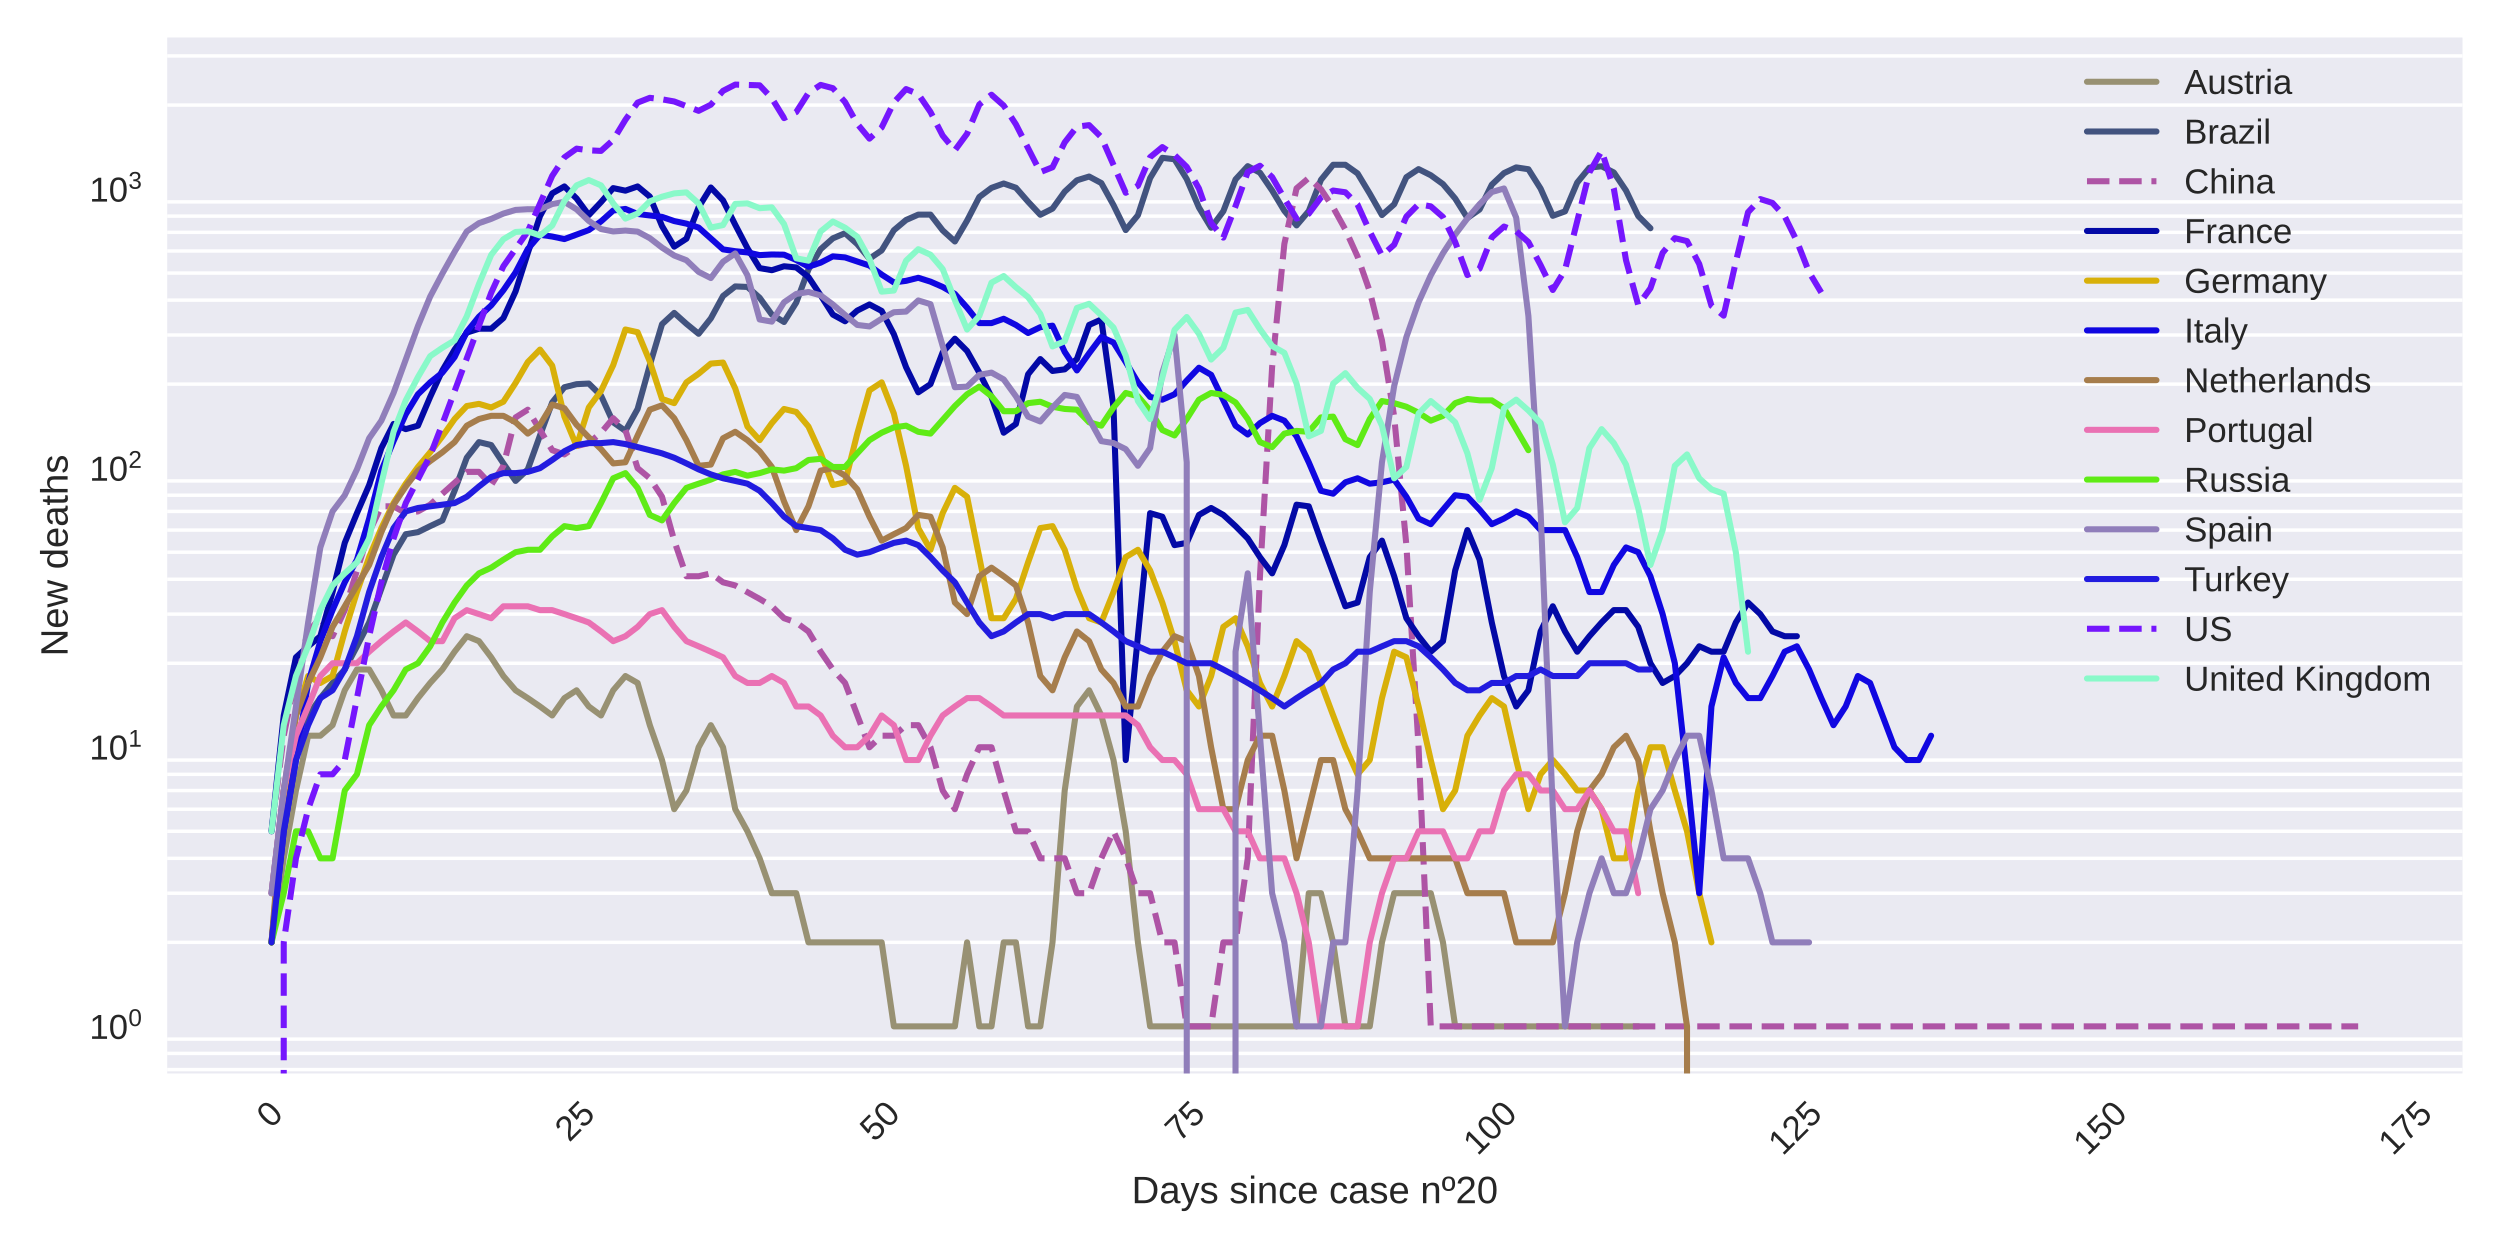 <?xml version="1.0" encoding="utf-8" standalone="no"?>
<!DOCTYPE svg PUBLIC "-//W3C//DTD SVG 1.1//EN"
  "http://www.w3.org/Graphics/SVG/1.1/DTD/svg11.dtd">
<!-- Created with matplotlib (https://matplotlib.org/) -->
<svg height="360pt" version="1.1" viewBox="0 0 720 360" width="720pt" xmlns="http://www.w3.org/2000/svg" xmlns:xlink="http://www.w3.org/1999/xlink">
 <defs>
  <style type="text/css">
*{stroke-linecap:butt;stroke-linejoin:round;}
  </style>
 </defs>
 <g id="figure_1">
  <g id="patch_1">
   <path d="M 0 360 
L 720 360 
L 720 0 
L 0 0 
z
" style="fill:#ffffff;"/>
  </g>
  <g id="axes_1">
   <g id="patch_2">
    <path d="M 48.155 309.155 
L 709.2 309.155 
L 709.2 10.8 
L 48.155 10.8 
z
" style="fill:#eaeaf2;"/>
   </g>
   <g id="matplotlib.axis_1">
    <g id="xtick_1">
     <g id="line2d_1"/>
     <g id="text_1">
      <!-- 0 -->
      <defs>
       <path d="M 51.703 34.422 
Q 51.703 24.516 49.828 17.75 
Q 47.953 10.984 44.703 6.812 
Q 41.453 2.641 37.062 0.828 
Q 32.672 -0.984 27.688 -0.984 
Q 22.656 -0.984 18.312 0.828 
Q 13.969 2.641 10.766 6.781 
Q 7.562 10.938 5.734 17.703 
Q 3.906 24.469 3.906 34.422 
Q 3.906 44.828 5.734 51.641 
Q 7.562 58.453 10.781 62.5 
Q 14.016 66.547 18.406 68.188 
Q 22.797 69.828 27.984 69.828 
Q 32.906 69.828 37.219 68.188 
Q 41.547 66.547 44.766 62.5 
Q 48 58.453 49.844 51.641 
Q 51.703 44.828 51.703 34.422 
z
M 42.781 34.422 
Q 42.781 42.625 41.797 48.062 
Q 40.828 53.516 38.922 56.766 
Q 37.016 60.016 34.25 61.359 
Q 31.5 62.703 27.984 62.703 
Q 24.266 62.703 21.438 61.328 
Q 18.609 59.969 16.672 56.719 
Q 14.75 53.469 13.766 48.016 
Q 12.797 42.578 12.797 34.422 
Q 12.797 26.516 13.797 21.094 
Q 14.797 15.672 16.719 12.375 
Q 18.656 9.078 21.438 7.641 
Q 24.219 6.203 27.781 6.203 
Q 31.25 6.203 34.031 7.641 
Q 36.812 9.078 38.734 12.375 
Q 40.672 15.672 41.719 21.094 
Q 42.781 26.516 42.781 34.422 
z
" id="LiberationSans-48"/>
      </defs>
      <g style="fill:#262626;" transform="translate(78.065 325.212)rotate(-45)scale(0.1 -0.1)">
       <use xlink:href="#LiberationSans-48"/>
      </g>
     </g>
    </g>
    <g id="xtick_2">
     <g id="line2d_2"/>
     <g id="text_2">
      <!-- 25 -->
      <defs>
       <path d="M 5.031 0 
L 5.031 6.203 
Q 7.516 11.922 11.109 16.281 
Q 14.703 20.656 18.656 24.188 
Q 22.609 27.734 26.484 30.766 
Q 30.375 33.797 33.5 36.812 
Q 36.625 39.844 38.547 43.156 
Q 40.484 46.484 40.484 50.688 
Q 40.484 53.609 39.594 55.828 
Q 38.719 58.062 37.062 59.562 
Q 35.406 61.078 33.078 61.828 
Q 30.766 62.594 27.938 62.594 
Q 25.297 62.594 22.969 61.859 
Q 20.656 61.141 18.844 59.672 
Q 17.047 58.203 15.891 56.031 
Q 14.75 53.859 14.406 50.984 
L 5.422 51.812 
Q 5.859 55.516 7.469 58.781 
Q 9.078 62.062 11.906 64.531 
Q 14.75 67 18.719 68.406 
Q 22.703 69.828 27.938 69.828 
Q 33.062 69.828 37.062 68.609 
Q 41.062 67.391 43.812 64.984 
Q 46.578 62.594 48.047 59.078 
Q 49.516 55.562 49.516 50.984 
Q 49.516 47.516 48.266 44.391 
Q 47.016 41.266 44.938 38.422 
Q 42.875 35.594 40.141 32.953 
Q 37.406 30.328 34.422 27.812 
Q 31.453 25.297 28.422 22.828 
Q 25.391 20.359 22.719 17.859 
Q 20.062 15.375 17.969 12.812 
Q 15.875 10.25 14.703 7.469 
L 50.594 7.469 
L 50.594 0 
z
" id="LiberationSans-50"/>
       <path d="M 51.422 22.406 
Q 51.422 17.234 49.859 12.938 
Q 48.297 8.641 45.219 5.531 
Q 42.141 2.438 37.578 0.719 
Q 33.016 -0.984 27 -0.984 
Q 21.578 -0.984 17.547 0.281 
Q 13.531 1.562 10.734 3.781 
Q 7.953 6 6.312 8.984 
Q 4.688 11.969 4 15.375 
L 12.891 16.406 
Q 13.422 14.453 14.391 12.625 
Q 15.375 10.797 17.062 9.344 
Q 18.75 7.906 21.219 7.047 
Q 23.688 6.203 27.203 6.203 
Q 30.609 6.203 33.391 7.25 
Q 36.188 8.297 38.156 10.344 
Q 40.141 12.406 41.203 15.375 
Q 42.281 18.359 42.281 22.219 
Q 42.281 25.391 41.25 28.047 
Q 40.234 30.719 38.328 32.641 
Q 36.422 34.578 33.656 35.641 
Q 30.906 36.719 27.391 36.719 
Q 25.203 36.719 23.344 36.328 
Q 21.484 35.938 19.891 35.25 
Q 18.312 34.578 17.016 33.672 
Q 15.719 32.766 14.594 31.781 
L 6 31.781 
L 8.297 68.797 
L 47.406 68.797 
L 47.406 61.328 
L 16.312 61.328 
L 14.984 39.5 
Q 17.328 41.312 20.844 42.594 
Q 24.359 43.891 29.203 43.891 
Q 34.328 43.891 38.422 42.328 
Q 42.531 40.766 45.406 37.906 
Q 48.297 35.062 49.859 31.109 
Q 51.422 27.156 51.422 22.406 
z
" id="LiberationSans-53"/>
      </defs>
      <g style="fill:#262626;" transform="translate(163.957 329.144)rotate(-45)scale(0.1 -0.1)">
       <use xlink:href="#LiberationSans-50"/>
       <use x="55.615" xlink:href="#LiberationSans-53"/>
      </g>
     </g>
    </g>
    <g id="xtick_3">
     <g id="line2d_3"/>
     <g id="text_3">
      <!-- 50 -->
      <g style="fill:#262626;" transform="translate(251.815 329.144)rotate(-45)scale(0.1 -0.1)">
       <use xlink:href="#LiberationSans-53"/>
       <use x="55.615" xlink:href="#LiberationSans-48"/>
      </g>
     </g>
    </g>
    <g id="xtick_4">
     <g id="line2d_4"/>
     <g id="text_4">
      <!-- 75 -->
      <defs>
       <path d="M 50.594 61.672 
Q 45.406 53.766 41.062 46.453 
Q 36.719 39.156 33.594 31.75 
Q 30.469 24.359 28.734 16.578 
Q 27 8.797 27 0 
L 17.828 0 
Q 17.828 8.25 19.781 16.188 
Q 21.734 24.125 25.047 31.766 
Q 28.375 39.406 32.766 46.781 
Q 37.156 54.156 42.094 61.328 
L 5.125 61.328 
L 5.125 68.797 
L 50.594 68.797 
z
" id="LiberationSans-55"/>
      </defs>
      <g style="fill:#262626;" transform="translate(339.674 329.144)rotate(-45)scale(0.1 -0.1)">
       <use xlink:href="#LiberationSans-55"/>
       <use x="55.615" xlink:href="#LiberationSans-53"/>
      </g>
     </g>
    </g>
    <g id="xtick_5">
     <g id="line2d_5"/>
     <g id="text_5">
      <!-- 100 -->
      <defs>
       <path d="M 7.625 0 
L 7.625 7.469 
L 25.141 7.469 
L 25.141 60.406 
L 9.625 49.312 
L 9.625 57.625 
L 25.875 68.797 
L 33.984 68.797 
L 33.984 7.469 
L 50.734 7.469 
L 50.734 0 
z
" id="LiberationSans-49"/>
      </defs>
      <g style="fill:#262626;" transform="translate(425.566 333.076)rotate(-45)scale(0.1 -0.1)">
       <use xlink:href="#LiberationSans-49"/>
       <use x="55.615" xlink:href="#LiberationSans-48"/>
       <use x="111.23" xlink:href="#LiberationSans-48"/>
      </g>
     </g>
    </g>
    <g id="xtick_6">
     <g id="line2d_6"/>
     <g id="text_6">
      <!-- 125 -->
      <g style="fill:#262626;" transform="translate(513.424 333.076)rotate(-45)scale(0.1 -0.1)">
       <use xlink:href="#LiberationSans-49"/>
       <use x="55.615" xlink:href="#LiberationSans-50"/>
       <use x="111.23" xlink:href="#LiberationSans-53"/>
      </g>
     </g>
    </g>
    <g id="xtick_7">
     <g id="line2d_7"/>
     <g id="text_7">
      <!-- 150 -->
      <g style="fill:#262626;" transform="translate(601.282 333.076)rotate(-45)scale(0.1 -0.1)">
       <use xlink:href="#LiberationSans-49"/>
       <use x="55.615" xlink:href="#LiberationSans-53"/>
       <use x="111.23" xlink:href="#LiberationSans-48"/>
      </g>
     </g>
    </g>
    <g id="xtick_8">
     <g id="line2d_8"/>
     <g id="text_8">
      <!-- 175 -->
      <g style="fill:#262626;" transform="translate(689.14 333.076)rotate(-45)scale(0.1 -0.1)">
       <use xlink:href="#LiberationSans-49"/>
       <use x="55.615" xlink:href="#LiberationSans-55"/>
       <use x="111.23" xlink:href="#LiberationSans-53"/>
      </g>
     </g>
    </g>
    <g id="text_9">
     <!-- Days since case nº20 -->
     <defs>
      <path d="M 67.438 35.109 
Q 67.438 26.516 64.844 19.938 
Q 62.25 13.375 57.75 8.953 
Q 53.266 4.547 47.141 2.266 
Q 41.016 0 33.938 0 
L 8.203 0 
L 8.203 68.797 
L 30.953 68.797 
Q 38.922 68.797 45.625 66.812 
Q 52.344 64.844 57.172 60.719 
Q 62.016 56.594 64.719 50.234 
Q 67.438 43.891 67.438 35.109 
z
M 58.062 35.109 
Q 58.062 42.094 56.047 47.047 
Q 54.047 52 50.438 55.172 
Q 46.828 58.344 41.797 59.828 
Q 36.766 61.328 30.766 61.328 
L 17.531 61.328 
L 17.531 7.469 
L 32.859 7.469 
Q 38.281 7.469 42.891 9.219 
Q 47.516 10.984 50.875 14.453 
Q 54.25 17.922 56.156 23.094 
Q 58.062 28.266 58.062 35.109 
z
" id="LiberationSans-68"/>
      <path d="M 20.219 -0.984 
Q 12.25 -0.984 8.25 3.219 
Q 4.25 7.422 4.25 14.75 
Q 4.25 19.969 6.219 23.312 
Q 8.203 26.656 11.391 28.562 
Q 14.594 30.469 18.688 31.203 
Q 22.797 31.938 27.047 32.031 
L 38.922 32.234 
L 38.922 35.109 
Q 38.922 38.375 38.234 40.672 
Q 37.547 42.969 36.125 44.375 
Q 34.719 45.797 32.594 46.453 
Q 30.469 47.125 27.594 47.125 
Q 25.047 47.125 23 46.75 
Q 20.953 46.391 19.438 45.438 
Q 17.922 44.484 16.984 42.844 
Q 16.062 41.219 15.766 38.719 
L 6.594 39.547 
Q 7.078 42.672 8.438 45.281 
Q 9.812 47.906 12.328 49.797 
Q 14.844 51.703 18.625 52.75 
Q 22.406 53.812 27.781 53.812 
Q 37.75 53.812 42.766 49.234 
Q 47.797 44.672 47.797 36.031 
L 47.797 13.281 
Q 47.797 9.375 48.828 7.391 
Q 49.859 5.422 52.734 5.422 
Q 53.469 5.422 54.203 5.516 
Q 54.938 5.609 55.609 5.766 
L 55.609 0.297 
Q 53.953 -0.094 52.312 -0.281 
Q 50.688 -0.484 48.828 -0.484 
Q 46.344 -0.484 44.562 0.172 
Q 42.781 0.828 41.656 2.172 
Q 40.531 3.516 39.938 5.484 
Q 39.359 7.469 39.203 10.109 
L 38.922 10.109 
Q 37.5 7.562 35.812 5.516 
Q 34.125 3.469 31.875 2.031 
Q 29.641 0.594 26.781 -0.188 
Q 23.922 -0.984 20.219 -0.984 
z
M 22.219 5.609 
Q 26.422 5.609 29.562 7.141 
Q 32.719 8.688 34.781 11.078 
Q 36.859 13.484 37.891 16.312 
Q 38.922 19.141 38.922 21.734 
L 38.922 26.078 
L 29.297 25.875 
Q 26.078 25.828 23.172 25.406 
Q 20.266 25 18.062 23.781 
Q 15.875 22.562 14.578 20.359 
Q 13.281 18.172 13.281 14.594 
Q 13.281 10.297 15.594 7.953 
Q 17.922 5.609 22.219 5.609 
z
" id="LiberationSans-97"/>
      <path d="M 29.5 0 
Q 27.641 -4.781 25.703 -8.609 
Q 23.781 -12.453 21.391 -15.156 
Q 19 -17.875 16.062 -19.312 
Q 13.141 -20.75 9.328 -20.75 
Q 7.672 -20.75 6.25 -20.656 
Q 4.828 -20.562 3.266 -20.219 
L 3.266 -13.625 
Q 4.203 -13.766 5.375 -13.844 
Q 6.547 -13.922 7.375 -13.922 
Q 11.234 -13.922 14.547 -11.031 
Q 17.875 -8.156 20.359 -1.859 
L 21.188 0.25 
L 0.25 52.828 
L 9.625 52.828 
L 20.75 23.641 
Q 21.234 22.312 21.984 20.109 
Q 22.75 17.922 23.5 15.719 
Q 24.266 13.531 24.844 11.766 
Q 25.438 10.016 25.531 9.578 
Q 25.688 10.109 26.25 11.688 
Q 26.812 13.281 27.516 15.234 
Q 28.219 17.188 28.953 19.188 
Q 29.688 21.188 30.172 22.656 
L 40.531 52.828 
L 49.812 52.828 
z
" id="LiberationSans-121"/>
      <path d="M 46.391 14.594 
Q 46.391 10.891 44.938 7.984 
Q 43.5 5.078 40.766 3.094 
Q 38.031 1.125 34.047 0.062 
Q 30.078 -0.984 24.953 -0.984 
Q 20.359 -0.984 16.672 -0.266 
Q 12.984 0.438 10.203 2 
Q 7.422 3.562 5.531 6.125 
Q 3.656 8.688 2.781 12.406 
L 10.547 13.922 
Q 11.672 9.672 15.188 7.688 
Q 18.703 5.719 24.953 5.719 
Q 27.781 5.719 30.141 6.109 
Q 32.516 6.5 34.219 7.453 
Q 35.938 8.406 36.891 9.984 
Q 37.844 11.578 37.844 13.922 
Q 37.844 16.312 36.719 17.844 
Q 35.594 19.391 33.594 20.406 
Q 31.594 21.438 28.734 22.188 
Q 25.875 22.953 22.469 23.875 
Q 19.281 24.703 16.156 25.734 
Q 13.031 26.766 10.516 28.438 
Q 8.016 30.125 6.453 32.609 
Q 4.891 35.109 4.891 38.875 
Q 4.891 46.094 10.031 49.875 
Q 15.188 53.656 25.047 53.656 
Q 33.797 53.656 38.938 50.578 
Q 44.094 47.516 45.453 40.719 
L 37.547 39.75 
Q 37.109 41.797 35.938 43.188 
Q 34.766 44.578 33.109 45.438 
Q 31.453 46.297 29.375 46.656 
Q 27.297 47.016 25.047 47.016 
Q 19.094 47.016 16.25 45.203 
Q 13.422 43.406 13.422 39.75 
Q 13.422 37.594 14.469 36.203 
Q 15.531 34.812 17.406 33.859 
Q 19.281 32.906 21.922 32.203 
Q 24.562 31.5 27.734 30.719 
Q 29.828 30.172 32.031 29.562 
Q 34.234 28.953 36.297 28.094 
Q 38.375 27.25 40.203 26.094 
Q 42.047 24.953 43.406 23.344 
Q 44.781 21.734 45.578 19.578 
Q 46.391 17.438 46.391 14.594 
z
" id="LiberationSans-115"/>
      <path id="LiberationSans-32"/>
      <path d="M 6.688 64.062 
L 6.688 72.469 
L 15.484 72.469 
L 15.484 64.062 
z
M 6.688 0 
L 6.688 52.828 
L 15.484 52.828 
L 15.484 0 
z
" id="LiberationSans-105"/>
      <path d="M 40.281 0 
L 40.281 33.5 
Q 40.281 37.359 39.719 39.938 
Q 39.156 42.531 37.891 44.109 
Q 36.625 45.703 34.547 46.359 
Q 32.469 47.016 29.391 47.016 
Q 26.266 47.016 23.75 45.922 
Q 21.234 44.828 19.453 42.75 
Q 17.672 40.672 16.688 37.625 
Q 15.719 34.578 15.719 30.609 
L 15.719 0 
L 6.938 0 
L 6.938 41.547 
Q 6.938 43.219 6.906 45.047 
Q 6.891 46.875 6.828 48.5 
Q 6.781 50.141 6.734 51.312 
Q 6.688 52.484 6.641 52.828 
L 14.938 52.828 
Q 14.984 52.594 15.031 51.516 
Q 15.094 50.438 15.156 49.047 
Q 15.234 47.656 15.281 46.219 
Q 15.328 44.781 15.328 43.797 
L 15.484 43.797 
Q 16.75 46.094 18.266 47.953 
Q 19.781 49.812 21.781 51.094 
Q 23.781 52.391 26.359 53.094 
Q 28.953 53.812 32.375 53.812 
Q 36.766 53.812 39.938 52.734 
Q 43.109 51.656 45.156 49.406 
Q 47.219 47.172 48.172 43.625 
Q 49.125 40.094 49.125 35.203 
L 49.125 0 
z
" id="LiberationSans-110"/>
      <path d="M 13.422 26.656 
Q 13.422 22.125 14.078 18.312 
Q 14.75 14.5 16.312 11.734 
Q 17.875 8.984 20.438 7.469 
Q 23 5.953 26.766 5.953 
Q 31.453 5.953 34.594 8.484 
Q 37.75 11.031 38.484 16.312 
L 47.359 15.719 
Q 46.922 12.453 45.453 9.422 
Q 44 6.391 41.484 4.094 
Q 38.969 1.812 35.344 0.406 
Q 31.734 -0.984 27 -0.984 
Q 20.797 -0.984 16.453 1.109 
Q 12.109 3.219 9.391 6.906 
Q 6.688 10.594 5.469 15.594 
Q 4.25 20.609 4.25 26.469 
Q 4.25 31.781 5.125 35.859 
Q 6 39.938 7.594 42.984 
Q 9.188 46.047 11.328 48.125 
Q 13.484 50.203 15.984 51.438 
Q 18.5 52.688 21.281 53.25 
Q 24.078 53.812 26.906 53.812 
Q 31.344 53.812 34.812 52.594 
Q 38.281 51.375 40.797 49.25 
Q 43.312 47.125 44.875 44.234 
Q 46.438 41.359 47.078 38.031 
L 38.031 37.359 
Q 37.359 41.75 34.562 44.328 
Q 31.781 46.922 26.656 46.922 
Q 22.906 46.922 20.391 45.672 
Q 17.875 44.438 16.312 41.922 
Q 14.75 39.406 14.078 35.594 
Q 13.422 31.781 13.422 26.656 
z
" id="LiberationSans-99"/>
      <path d="M 13.484 24.562 
Q 13.484 20.406 14.328 16.906 
Q 15.188 13.422 16.969 10.906 
Q 18.75 8.406 21.531 7 
Q 24.312 5.609 28.219 5.609 
Q 33.938 5.609 37.375 7.906 
Q 40.828 10.203 42.047 13.719 
L 49.75 11.531 
Q 48.922 9.328 47.438 7.109 
Q 45.953 4.891 43.453 3.094 
Q 40.969 1.312 37.234 0.156 
Q 33.5 -0.984 28.219 -0.984 
Q 16.5 -0.984 10.375 6 
Q 4.25 12.984 4.25 26.766 
Q 4.25 34.188 6.094 39.328 
Q 7.953 44.484 11.172 47.703 
Q 14.406 50.922 18.703 52.359 
Q 23 53.812 27.875 53.812 
Q 34.516 53.812 38.984 51.656 
Q 43.453 49.516 46.156 45.719 
Q 48.875 41.938 50.016 36.812 
Q 51.172 31.688 51.172 25.734 
L 51.172 24.562 
z
M 42.094 31.297 
Q 41.359 39.656 37.844 43.484 
Q 34.328 47.312 27.734 47.312 
Q 25.531 47.312 23.109 46.609 
Q 20.703 45.906 18.656 44.094 
Q 16.609 42.281 15.188 39.172 
Q 13.766 36.078 13.578 31.297 
z
" id="LiberationSans-101"/>
      <path d="M 35.297 50.875 
Q 35.297 41.703 31 36.734 
Q 26.703 31.781 18.172 31.781 
Q 9.969 31.781 5.641 36.688 
Q 1.312 41.609 1.312 50.875 
Q 1.312 55.328 2.359 58.859 
Q 3.422 62.406 5.547 64.859 
Q 7.672 67.328 10.859 68.625 
Q 14.062 69.922 18.359 69.922 
Q 22.906 69.922 26.094 68.625 
Q 29.297 67.328 31.344 64.891 
Q 33.406 62.453 34.344 58.906 
Q 35.297 55.375 35.297 50.875 
z
M 28.031 50.875 
Q 28.031 54.938 27.422 57.609 
Q 26.812 60.297 25.578 61.891 
Q 24.359 63.484 22.594 64.141 
Q 20.844 64.797 18.5 64.797 
Q 16.156 64.797 14.328 64.141 
Q 12.5 63.484 11.25 61.859 
Q 10.016 60.25 9.375 57.562 
Q 8.734 54.891 8.734 50.875 
Q 8.734 46.781 9.422 44.094 
Q 10.109 41.406 11.344 39.797 
Q 12.594 38.188 14.297 37.547 
Q 16.016 36.922 18.109 36.922 
Q 20.516 36.922 22.344 37.547 
Q 24.172 38.188 25.438 39.797 
Q 26.703 41.406 27.359 44.094 
Q 28.031 46.781 28.031 50.875 
z
" id="LiberationSans-186"/>
     </defs>
     <g style="fill:#262626;" transform="translate(325.922 346.515)scale(0.11 -0.11)">
      <use xlink:href="#LiberationSans-68"/>
      <use x="72.217" xlink:href="#LiberationSans-97"/>
      <use x="127.832" xlink:href="#LiberationSans-121"/>
      <use x="177.832" xlink:href="#LiberationSans-115"/>
      <use x="227.832" xlink:href="#LiberationSans-32"/>
      <use x="255.615" xlink:href="#LiberationSans-115"/>
      <use x="305.615" xlink:href="#LiberationSans-105"/>
      <use x="327.832" xlink:href="#LiberationSans-110"/>
      <use x="383.447" xlink:href="#LiberationSans-99"/>
      <use x="433.447" xlink:href="#LiberationSans-101"/>
      <use x="489.062" xlink:href="#LiberationSans-32"/>
      <use x="516.846" xlink:href="#LiberationSans-99"/>
      <use x="566.846" xlink:href="#LiberationSans-97"/>
      <use x="622.461" xlink:href="#LiberationSans-115"/>
      <use x="672.461" xlink:href="#LiberationSans-101"/>
      <use x="728.076" xlink:href="#LiberationSans-32"/>
      <use x="755.859" xlink:href="#LiberationSans-110"/>
      <use x="811.475" xlink:href="#LiberationSans-186"/>
      <use x="847.998" xlink:href="#LiberationSans-50"/>
      <use x="903.613" xlink:href="#LiberationSans-48"/>
     </g>
    </g>
   </g>
   <g id="matplotlib.axis_2">
    <g id="ytick_1">
     <g id="line2d_9"/>
     <g id="text_10">
      <!-- $\mathdefault{10^{0}}$ -->
      <g style="fill:#262626;" transform="translate(25.755 299.217)scale(0.1 -0.1)">
       <use transform="translate(0 0.141)" xlink:href="#LiberationSans-49"/>
       <use transform="translate(55.615 0.141)" xlink:href="#LiberationSans-48"/>
       <use transform="translate(112.155 37.12)scale(0.7)" xlink:href="#LiberationSans-48"/>
      </g>
     </g>
    </g>
    <g id="ytick_2">
     <g id="line2d_10"/>
     <g id="text_11">
      <!-- $\mathdefault{10^{1}}$ -->
      <g style="fill:#262626;" transform="translate(25.755 218.837)scale(0.1 -0.1)">
       <use transform="translate(0 0.863)" xlink:href="#LiberationSans-49"/>
       <use transform="translate(55.615 0.863)" xlink:href="#LiberationSans-48"/>
       <use transform="translate(112.155 37.842)scale(0.7)" xlink:href="#LiberationSans-49"/>
      </g>
     </g>
    </g>
    <g id="ytick_3">
     <g id="line2d_11"/>
     <g id="text_12">
      <!-- $\mathdefault{10^{2}}$ -->
      <g style="fill:#262626;" transform="translate(25.755 138.458)scale(0.1 -0.1)">
       <use transform="translate(0 0.141)" xlink:href="#LiberationSans-49"/>
       <use transform="translate(55.615 0.141)" xlink:href="#LiberationSans-48"/>
       <use transform="translate(112.155 37.12)scale(0.7)" xlink:href="#LiberationSans-50"/>
      </g>
     </g>
    </g>
    <g id="ytick_4">
     <g id="line2d_12"/>
     <g id="text_13">
      <!-- $\mathdefault{10^{3}}$ -->
      <defs>
       <path d="M 51.219 19 
Q 51.219 14.266 49.672 10.547 
Q 48.141 6.844 45.188 4.266 
Q 42.234 1.703 37.859 0.359 
Q 33.5 -0.984 27.875 -0.984 
Q 21.484 -0.984 17.109 0.609 
Q 12.75 2.203 9.906 4.812 
Q 7.078 7.422 5.656 10.766 
Q 4.25 14.109 3.812 17.672 
L 12.891 18.5 
Q 13.281 15.766 14.328 13.516 
Q 15.375 11.281 17.188 9.672 
Q 19 8.062 21.625 7.172 
Q 24.266 6.297 27.875 6.297 
Q 34.516 6.297 38.297 9.562 
Q 42.094 12.844 42.094 19.281 
Q 42.094 23.094 40.406 25.406 
Q 38.719 27.734 36.203 29.031 
Q 33.688 30.328 30.734 30.766 
Q 27.781 31.203 25.297 31.203 
L 20.312 31.203 
L 20.312 38.812 
L 25.094 38.812 
Q 27.594 38.812 30.266 39.328 
Q 32.953 39.844 35.172 41.188 
Q 37.406 42.531 38.844 44.828 
Q 40.281 47.125 40.281 50.688 
Q 40.281 56.203 37.031 59.391 
Q 33.797 62.594 27.391 62.594 
Q 21.578 62.594 17.984 59.609 
Q 14.406 56.641 13.812 51.219 
L 4.984 51.906 
Q 5.516 56.453 7.469 59.812 
Q 9.422 63.188 12.422 65.406 
Q 15.438 67.625 19.281 68.719 
Q 23.141 69.828 27.484 69.828 
Q 33.25 69.828 37.391 68.375 
Q 41.547 66.938 44.188 64.469 
Q 46.828 62.016 48.062 58.688 
Q 49.312 55.375 49.312 51.609 
Q 49.312 48.578 48.484 45.938 
Q 47.656 43.312 45.891 41.203 
Q 44.141 39.109 41.422 37.594 
Q 38.719 36.078 34.906 35.297 
L 34.906 35.109 
Q 39.062 34.672 42.141 33.219 
Q 45.219 31.781 47.219 29.625 
Q 49.219 27.484 50.219 24.75 
Q 51.219 22.016 51.219 19 
z
" id="LiberationSans-51"/>
      </defs>
      <g style="fill:#262626;" transform="translate(25.755 58.078)scale(0.1 -0.1)">
       <use transform="translate(0 0.141)" xlink:href="#LiberationSans-49"/>
       <use transform="translate(55.615 0.141)" xlink:href="#LiberationSans-48"/>
       <use transform="translate(112.155 37.12)scale(0.7)" xlink:href="#LiberationSans-51"/>
      </g>
     </g>
    </g>
    <g id="ytick_5">
     <g id="line2d_13">
      <path clip-path="url(#pd4f49cbfb6)" d="M 48.155 308.045 
L 709.2 308.045 
" style="fill:none;stroke:#ffffff;stroke-linecap:round;"/>
     </g>
     <g id="line2d_14"/>
    </g>
    <g id="ytick_6">
     <g id="line2d_15">
      <path clip-path="url(#pd4f49cbfb6)" d="M 48.155 303.383 
L 709.2 303.383 
" style="fill:none;stroke:#ffffff;stroke-linecap:round;"/>
     </g>
     <g id="line2d_16"/>
    </g>
    <g id="ytick_7">
     <g id="line2d_17">
      <path clip-path="url(#pd4f49cbfb6)" d="M 48.155 299.272 
L 709.2 299.272 
" style="fill:none;stroke:#ffffff;stroke-linecap:round;"/>
     </g>
     <g id="line2d_18"/>
    </g>
    <g id="ytick_8">
     <g id="line2d_19">
      <path clip-path="url(#pd4f49cbfb6)" d="M 48.155 271.397 
L 709.2 271.397 
" style="fill:none;stroke:#ffffff;stroke-linecap:round;"/>
     </g>
     <g id="line2d_20"/>
    </g>
    <g id="ytick_9">
     <g id="line2d_21">
      <path clip-path="url(#pd4f49cbfb6)" d="M 48.155 257.243 
L 709.2 257.243 
" style="fill:none;stroke:#ffffff;stroke-linecap:round;"/>
     </g>
     <g id="line2d_22"/>
    </g>
    <g id="ytick_10">
     <g id="line2d_23">
      <path clip-path="url(#pd4f49cbfb6)" d="M 48.155 247.2 
L 709.2 247.2 
" style="fill:none;stroke:#ffffff;stroke-linecap:round;"/>
     </g>
     <g id="line2d_24"/>
    </g>
    <g id="ytick_11">
     <g id="line2d_25">
      <path clip-path="url(#pd4f49cbfb6)" d="M 48.155 239.411 
L 709.2 239.411 
" style="fill:none;stroke:#ffffff;stroke-linecap:round;"/>
     </g>
     <g id="line2d_26"/>
    </g>
    <g id="ytick_12">
     <g id="line2d_27">
      <path clip-path="url(#pd4f49cbfb6)" d="M 48.155 233.046 
L 709.2 233.046 
" style="fill:none;stroke:#ffffff;stroke-linecap:round;"/>
     </g>
     <g id="line2d_28"/>
    </g>
    <g id="ytick_13">
     <g id="line2d_29">
      <path clip-path="url(#pd4f49cbfb6)" d="M 48.155 227.665 
L 709.2 227.665 
" style="fill:none;stroke:#ffffff;stroke-linecap:round;"/>
     </g>
     <g id="line2d_30"/>
    </g>
    <g id="ytick_14">
     <g id="line2d_31">
      <path clip-path="url(#pd4f49cbfb6)" d="M 48.155 223.004 
L 709.2 223.004 
" style="fill:none;stroke:#ffffff;stroke-linecap:round;"/>
     </g>
     <g id="line2d_32"/>
    </g>
    <g id="ytick_15">
     <g id="line2d_33">
      <path clip-path="url(#pd4f49cbfb6)" d="M 48.155 218.892 
L 709.2 218.892 
" style="fill:none;stroke:#ffffff;stroke-linecap:round;"/>
     </g>
     <g id="line2d_34"/>
    </g>
    <g id="ytick_16">
     <g id="line2d_35">
      <path clip-path="url(#pd4f49cbfb6)" d="M 48.155 191.017 
L 709.2 191.017 
" style="fill:none;stroke:#ffffff;stroke-linecap:round;"/>
     </g>
     <g id="line2d_36"/>
    </g>
    <g id="ytick_17">
     <g id="line2d_37">
      <path clip-path="url(#pd4f49cbfb6)" d="M 48.155 176.863 
L 709.2 176.863 
" style="fill:none;stroke:#ffffff;stroke-linecap:round;"/>
     </g>
     <g id="line2d_38"/>
    </g>
    <g id="ytick_18">
     <g id="line2d_39">
      <path clip-path="url(#pd4f49cbfb6)" d="M 48.155 166.821 
L 709.2 166.821 
" style="fill:none;stroke:#ffffff;stroke-linecap:round;"/>
     </g>
     <g id="line2d_40"/>
    </g>
    <g id="ytick_19">
     <g id="line2d_41">
      <path clip-path="url(#pd4f49cbfb6)" d="M 48.155 159.031 
L 709.2 159.031 
" style="fill:none;stroke:#ffffff;stroke-linecap:round;"/>
     </g>
     <g id="line2d_42"/>
    </g>
    <g id="ytick_20">
     <g id="line2d_43">
      <path clip-path="url(#pd4f49cbfb6)" d="M 48.155 152.666 
L 709.2 152.666 
" style="fill:none;stroke:#ffffff;stroke-linecap:round;"/>
     </g>
     <g id="line2d_44"/>
    </g>
    <g id="ytick_21">
     <g id="line2d_45">
      <path clip-path="url(#pd4f49cbfb6)" d="M 48.155 147.285 
L 709.2 147.285 
" style="fill:none;stroke:#ffffff;stroke-linecap:round;"/>
     </g>
     <g id="line2d_46"/>
    </g>
    <g id="ytick_22">
     <g id="line2d_47">
      <path clip-path="url(#pd4f49cbfb6)" d="M 48.155 142.624 
L 709.2 142.624 
" style="fill:none;stroke:#ffffff;stroke-linecap:round;"/>
     </g>
     <g id="line2d_48"/>
    </g>
    <g id="ytick_23">
     <g id="line2d_49">
      <path clip-path="url(#pd4f49cbfb6)" d="M 48.155 138.512 
L 709.2 138.512 
" style="fill:none;stroke:#ffffff;stroke-linecap:round;"/>
     </g>
     <g id="line2d_50"/>
    </g>
    <g id="ytick_24">
     <g id="line2d_51">
      <path clip-path="url(#pd4f49cbfb6)" d="M 48.155 110.637 
L 709.2 110.637 
" style="fill:none;stroke:#ffffff;stroke-linecap:round;"/>
     </g>
     <g id="line2d_52"/>
    </g>
    <g id="ytick_25">
     <g id="line2d_53">
      <path clip-path="url(#pd4f49cbfb6)" d="M 48.155 96.483 
L 709.2 96.483 
" style="fill:none;stroke:#ffffff;stroke-linecap:round;"/>
     </g>
     <g id="line2d_54"/>
    </g>
    <g id="ytick_26">
     <g id="line2d_55">
      <path clip-path="url(#pd4f49cbfb6)" d="M 48.155 86.441 
L 709.2 86.441 
" style="fill:none;stroke:#ffffff;stroke-linecap:round;"/>
     </g>
     <g id="line2d_56"/>
    </g>
    <g id="ytick_27">
     <g id="line2d_57">
      <path clip-path="url(#pd4f49cbfb6)" d="M 48.155 78.651 
L 709.2 78.651 
" style="fill:none;stroke:#ffffff;stroke-linecap:round;"/>
     </g>
     <g id="line2d_58"/>
    </g>
    <g id="ytick_28">
     <g id="line2d_59">
      <path clip-path="url(#pd4f49cbfb6)" d="M 48.155 72.287 
L 709.2 72.287 
" style="fill:none;stroke:#ffffff;stroke-linecap:round;"/>
     </g>
     <g id="line2d_60"/>
    </g>
    <g id="ytick_29">
     <g id="line2d_61">
      <path clip-path="url(#pd4f49cbfb6)" d="M 48.155 66.905 
L 709.2 66.905 
" style="fill:none;stroke:#ffffff;stroke-linecap:round;"/>
     </g>
     <g id="line2d_62"/>
    </g>
    <g id="ytick_30">
     <g id="line2d_63">
      <path clip-path="url(#pd4f49cbfb6)" d="M 48.155 62.244 
L 709.2 62.244 
" style="fill:none;stroke:#ffffff;stroke-linecap:round;"/>
     </g>
     <g id="line2d_64"/>
    </g>
    <g id="ytick_31">
     <g id="line2d_65">
      <path clip-path="url(#pd4f49cbfb6)" d="M 48.155 58.132 
L 709.2 58.132 
" style="fill:none;stroke:#ffffff;stroke-linecap:round;"/>
     </g>
     <g id="line2d_66"/>
    </g>
    <g id="ytick_32">
     <g id="line2d_67">
      <path clip-path="url(#pd4f49cbfb6)" d="M 48.155 30.258 
L 709.2 30.258 
" style="fill:none;stroke:#ffffff;stroke-linecap:round;"/>
     </g>
     <g id="line2d_68"/>
    </g>
    <g id="ytick_33">
     <g id="line2d_69">
      <path clip-path="url(#pd4f49cbfb6)" d="M 48.155 16.103 
L 709.2 16.103 
" style="fill:none;stroke:#ffffff;stroke-linecap:round;"/>
     </g>
     <g id="line2d_70"/>
    </g>
    <g id="text_14">
     <!-- New deaths -->
     <defs>
      <path d="M 52.828 0 
L 16.016 58.594 
Q 16.109 56.203 16.266 53.859 
Q 16.359 51.859 16.422 49.625 
Q 16.5 47.406 16.5 45.703 
L 16.5 0 
L 8.203 0 
L 8.203 68.797 
L 19.047 68.797 
L 56.25 9.812 
Q 56.109 12.203 55.953 14.594 
Q 55.859 16.656 55.766 19.062 
Q 55.672 21.484 55.672 23.688 
L 55.672 68.797 
L 64.062 68.797 
L 64.062 0 
z
" id="LiberationSans-78"/>
      <path d="M 57.328 0 
L 47.125 0 
L 38.672 34.078 
Q 38.281 35.406 37.859 37.359 
Q 37.453 39.312 37.062 41.156 
Q 36.578 43.312 36.141 45.609 
Q 35.688 43.406 35.203 41.266 
Q 34.812 39.406 34.344 37.406 
Q 33.891 35.406 33.5 33.891 
L 24.812 0 
L 14.656 0 
L -0.141 52.828 
L 8.547 52.828 
L 17.484 16.938 
Q 17.828 15.828 18.156 14.188 
Q 18.5 12.547 18.844 10.984 
Q 19.188 9.188 19.578 7.281 
Q 19.969 9.125 20.406 10.891 
Q 20.797 12.406 21.188 13.969 
Q 21.578 15.531 21.875 16.547 
L 31.453 52.828 
L 40.875 52.828 
L 50.094 16.547 
Q 50.438 15.281 50.828 13.672 
Q 51.219 12.062 51.562 10.641 
Q 51.953 8.984 52.344 7.281 
Q 52.734 9.125 53.125 10.891 
Q 53.469 12.406 53.828 14.031 
Q 54.203 15.672 54.547 16.938 
L 63.875 52.828 
L 72.469 52.828 
z
" id="LiberationSans-119"/>
      <path d="M 40.094 8.5 
Q 37.641 3.422 33.609 1.219 
Q 29.594 -0.984 23.641 -0.984 
Q 13.625 -0.984 8.906 5.75 
Q 4.203 12.5 4.203 26.172 
Q 4.203 53.812 23.641 53.812 
Q 29.641 53.812 33.641 51.609 
Q 37.641 49.422 40.094 44.625 
L 40.188 44.625 
Q 40.188 45.125 40.156 46.172 
Q 40.141 47.219 40.109 48.359 
Q 40.094 49.516 40.094 50.531 
Q 40.094 51.562 40.094 52 
L 40.094 72.469 
L 48.875 72.469 
L 48.875 10.891 
Q 48.875 8.984 48.891 7.219 
Q 48.922 5.469 48.969 4 
Q 49.031 2.547 49.078 1.484 
Q 49.125 0.438 49.172 0 
L 40.766 0 
Q 40.672 0.484 40.594 1.391 
Q 40.531 2.297 40.453 3.469 
Q 40.375 4.641 40.328 5.938 
Q 40.281 7.234 40.281 8.5 
z
M 13.422 26.469 
Q 13.422 21 14.109 17.094 
Q 14.797 13.188 16.312 10.672 
Q 17.828 8.156 20.172 6.984 
Q 22.516 5.812 25.875 5.812 
Q 29.344 5.812 32 6.938 
Q 34.672 8.062 36.453 10.578 
Q 38.234 13.094 39.156 17.141 
Q 40.094 21.188 40.094 27.047 
Q 40.094 32.672 39.156 36.547 
Q 38.234 40.438 36.422 42.828 
Q 34.625 45.219 32 46.266 
Q 29.391 47.312 25.984 47.312 
Q 22.75 47.312 20.406 46.188 
Q 18.062 45.062 16.5 42.578 
Q 14.938 40.094 14.172 36.109 
Q 13.422 32.125 13.422 26.469 
z
" id="LiberationSans-100"/>
      <path d="M 27.047 0.391 
Q 25.047 -0.141 22.969 -0.453 
Q 20.906 -0.781 18.172 -0.781 
Q 7.625 -0.781 7.625 11.188 
L 7.625 46.438 
L 1.516 46.438 
L 1.516 52.828 
L 7.953 52.828 
L 10.547 64.656 
L 16.406 64.656 
L 16.406 52.828 
L 26.172 52.828 
L 26.172 46.438 
L 16.406 46.438 
L 16.406 13.094 
Q 16.406 9.281 17.641 7.734 
Q 18.891 6.203 21.969 6.203 
Q 23.25 6.203 24.438 6.391 
Q 25.641 6.594 27.047 6.891 
z
" id="LiberationSans-116"/>
      <path d="M 15.484 43.797 
Q 16.938 46.484 18.641 48.359 
Q 20.359 50.25 22.406 51.469 
Q 24.469 52.688 26.906 53.25 
Q 29.344 53.812 32.375 53.812 
Q 37.453 53.812 40.703 52.438 
Q 43.953 51.078 45.828 48.609 
Q 47.703 46.141 48.406 42.719 
Q 49.125 39.312 49.125 35.203 
L 49.125 0 
L 40.281 0 
L 40.281 33.5 
Q 40.281 36.859 39.859 39.391 
Q 39.453 41.938 38.281 43.625 
Q 37.109 45.312 34.953 46.156 
Q 32.812 47.016 29.391 47.016 
Q 26.266 47.016 23.75 45.891 
Q 21.234 44.781 19.453 42.719 
Q 17.672 40.672 16.688 37.734 
Q 15.719 34.812 15.719 31.156 
L 15.719 0 
L 6.938 0 
L 6.938 72.469 
L 15.719 72.469 
L 15.719 53.609 
Q 15.719 52 15.672 50.391 
Q 15.625 48.781 15.547 47.406 
Q 15.484 46.047 15.422 45.094 
Q 15.375 44.141 15.328 43.797 
z
" id="LiberationSans-104"/>
     </defs>
     <g style="fill:#262626;" transform="translate(19.473 189.02)rotate(-90)scale(0.11 -0.11)">
      <use xlink:href="#LiberationSans-78"/>
      <use x="72.217" xlink:href="#LiberationSans-101"/>
      <use x="127.832" xlink:href="#LiberationSans-119"/>
      <use x="200.049" xlink:href="#LiberationSans-32"/>
      <use x="227.832" xlink:href="#LiberationSans-100"/>
      <use x="283.447" xlink:href="#LiberationSans-101"/>
      <use x="339.062" xlink:href="#LiberationSans-97"/>
      <use x="394.678" xlink:href="#LiberationSans-116"/>
      <use x="422.461" xlink:href="#LiberationSans-104"/>
      <use x="478.076" xlink:href="#LiberationSans-115"/>
     </g>
    </g>
   </g>
   <g id="line2d_71">
    <path clip-path="url(#pd4f49cbfb6)" d="M 78.203 271.397 
L 81.717 247.2 
L 85.231 227.665 
L 88.746 211.887 
L 92.26 211.887 
L 95.774 208.849 
L 99.289 198.807 
L 102.803 192.808 
L 106.317 192.808 
L 109.832 198.807 
L 113.346 206.055 
L 116.86 206.055 
L 120.375 201.06 
L 123.889 196.691 
L 127.403 192.808 
L 130.918 187.69 
L 134.432 183.228 
L 137.946 184.653 
L 141.461 189.314 
L 144.975 194.695 
L 148.489 198.807 
L 152.004 201.06 
L 155.518 203.468 
L 159.032 206.055 
L 162.547 201.06 
L 166.061 198.807 
L 169.575 203.468 
L 173.09 206.055 
L 176.604 198.807 
L 180.118 194.695 
L 183.633 196.691 
L 187.147 208.849 
L 190.661 218.892 
L 194.175 233.046 
L 197.69 227.665 
L 201.204 215.214 
L 204.718 208.849 
L 208.233 215.214 
L 211.747 233.046 
L 215.261 239.411 
L 218.776 247.2 
L 222.29 257.243 
L 225.804 257.243 
L 229.319 257.243 
L 232.833 271.397 
L 236.347 271.397 
L 239.862 271.397 
L 243.376 271.397 
L 246.89 271.397 
L 250.405 271.397 
L 253.919 271.397 
L 257.433 295.594 
L 260.948 295.594 
L 264.462 295.594 
L 267.976 295.594 
L 271.491 295.594 
L 275.005 295.594 
L 278.519 271.397 
L 282.034 295.594 
L 285.548 295.594 
L 289.062 271.397 
L 292.577 271.397 
L 296.091 295.594 
L 299.605 295.594 
L 303.12 271.397 
L 306.634 227.665 
L 310.148 203.468 
L 313.663 198.807 
L 317.177 206.055 
L 320.691 218.892 
L 324.206 239.411 
L 327.72 271.397 
L 331.234 295.594 
L 334.749 295.594 
L 338.263 295.594 
L 341.777 295.594 
L 345.292 295.594 
L 348.806 295.594 
L 352.32 295.594 
L 355.834 295.594 
L 359.349 295.594 
L 362.863 295.594 
L 366.377 295.594 
L 369.892 295.594 
L 373.406 295.594 
L 376.92 257.243 
L 380.435 257.243 
L 383.949 271.397 
L 387.463 295.594 
L 390.978 295.594 
L 394.492 295.594 
L 398.006 271.397 
L 401.521 257.243 
L 405.035 257.243 
L 408.549 257.243 
L 412.064 257.243 
L 415.578 271.397 
L 419.092 295.594 
L 422.607 295.594 
L 426.121 295.594 
L 429.635 295.594 
L 433.15 295.594 
L 436.664 295.594 
L 440.178 295.594 
L 443.693 295.594 
L 447.207 295.594 
L 450.721 295.594 
L 454.236 295.594 
L 457.75 295.594 
L 461.264 295.594 
L 464.779 295.594 
L 468.293 295.594 
L 471.807 295.594 
" style="fill:none;stroke:#989173;stroke-linecap:round;stroke-width:1.75;"/>
   </g>
   <g id="line2d_72">
    <path clip-path="url(#pd4f49cbfb6)" d="M 78.203 257.243 
L 81.717 227.665 
L 85.231 211.887 
L 88.746 206.055 
L 92.26 201.06 
L 95.774 196.691 
L 99.289 192.808 
L 102.803 186.138 
L 106.317 179.271 
L 109.832 169.542 
L 113.346 159.736 
L 116.86 153.85 
L 120.375 153.253 
L 123.889 151.522 
L 127.403 149.872 
L 130.918 141.339 
L 134.432 131.826 
L 137.946 127.325 
L 141.461 128.18 
L 144.975 133.465 
L 148.489 138.512 
L 152.004 135.185 
L 155.518 125.408 
L 159.032 115.902 
L 162.547 111.521 
L 166.061 110.637 
L 169.575 110.463 
L 173.09 113.93 
L 176.604 121.624 
L 180.118 124.1 
L 183.633 117.779 
L 187.147 105.157 
L 190.661 93.368 
L 194.175 90.119 
L 197.69 93.262 
L 201.204 96.136 
L 204.718 91.706 
L 208.233 85.24 
L 211.747 82.485 
L 215.261 82.641 
L 218.776 85.749 
L 222.29 90.607 
L 225.804 92.736 
L 229.319 87.146 
L 232.833 77.619 
L 236.347 71.767 
L 239.862 68.643 
L 243.376 67.156 
L 246.89 70.307 
L 250.405 74.508 
L 253.919 72.112 
L 257.433 66.312 
L 260.948 63.352 
L 264.462 61.81 
L 267.976 61.81 
L 271.491 66.361 
L 275.005 69.546 
L 278.519 63.533 
L 282.034 56.726 
L 285.548 54.107 
L 289.062 52.851 
L 292.577 54.072 
L 296.091 58.094 
L 299.605 61.853 
L 303.12 60.087 
L 306.634 55.195 
L 310.148 51.93 
L 313.663 50.843 
L 317.177 52.718 
L 320.691 59.076 
L 324.206 66.263 
L 327.72 61.983 
L 331.234 51.286 
L 334.749 45.457 
L 338.263 45.864 
L 341.777 51.574 
L 345.292 59.76 
L 348.806 65.584 
L 352.32 60.833 
L 355.834 51.671 
L 359.349 47.858 
L 362.863 49.728 
L 366.377 54.876 
L 369.892 60.707 
L 373.406 64.918 
L 376.92 60.791 
L 380.435 51.8 
L 383.949 47.456 
L 387.463 47.456 
L 390.978 49.942 
L 394.492 55.77 
L 398.006 61.94 
L 401.521 58.838 
L 405.035 51.032 
L 408.549 48.706 
L 412.064 50.467 
L 415.578 53.018 
L 419.092 57.176 
L 422.607 62.772 
L 426.121 60.334 
L 429.635 53.186 
L 433.15 49.85 
L 436.664 48.206 
L 440.178 48.736 
L 443.693 54.315 
L 447.207 62.157 
L 450.721 60.875 
L 454.236 52.585 
L 457.75 48.294 
L 461.264 47.887 
L 464.779 49.667 
L 468.293 54.876 
L 471.807 62.2 
L 475.322 65.729 
" style="fill:none;stroke:#42537f;stroke-linecap:round;stroke-width:1.75;"/>
   </g>
   <g id="line2d_73">
    <path clip-path="url(#pd4f49cbfb6)" d="M 78.203 239.411 
L 81.717 211.887 
L 85.231 194.695 
L 88.746 181.858 
L 92.26 178.047 
L 95.774 183.228 
L 99.289 175.718 
L 102.803 164.296 
L 106.317 153.253 
L 109.832 145.82 
L 113.346 145.82 
L 116.86 147.787 
L 120.375 147.285 
L 123.889 145.345 
L 134.432 135.897 
L 137.946 135.897 
L 141.461 139.696 
L 144.975 134.143 
L 148.489 120.218 
L 152.004 117.993 
L 159.032 129.653 
L 162.547 130.878 
L 166.061 128.47 
L 169.575 127.608 
L 173.09 124.617 
L 176.604 120.448 
L 180.118 123.845 
L 183.633 134.834 
L 187.147 137.745 
L 190.661 143.063 
L 194.175 155.704 
L 197.69 165.959 
L 201.204 165.959 
L 204.718 165.117 
L 208.233 167.704 
L 211.747 168.611 
L 218.776 172.494 
L 222.29 174.61 
L 225.804 178.047 
L 229.319 179.271 
L 232.833 181.858 
L 236.347 187.69 
L 239.862 192.808 
L 243.376 196.691 
L 250.405 215.214 
L 253.919 211.887 
L 257.433 211.887 
L 260.948 208.849 
L 264.462 208.849 
L 267.976 215.214 
L 271.491 227.665 
L 275.005 233.046 
L 278.519 223.004 
L 282.034 215.214 
L 285.548 215.214 
L 289.062 227.665 
L 292.577 239.411 
L 296.091 239.411 
L 299.605 247.2 
L 306.634 247.2 
L 310.148 257.243 
L 313.663 257.243 
L 317.177 247.2 
L 320.691 239.411 
L 324.206 247.2 
L 327.72 257.243 
L 331.234 257.243 
L 334.749 271.397 
L 338.263 271.397 
L 341.777 295.594 
L 348.806 295.594 
L 352.32 271.397 
L 355.834 271.397 
L 359.349 247.2 
L 362.863 165.959 
L 366.377 105.607 
L 369.892 70.252 
L 373.406 54.246 
L 376.92 51.254 
L 380.435 54.489 
L 383.949 59.76 
L 387.463 66.116 
L 390.978 73.894 
L 394.492 83.916 
L 398.006 98.03 
L 401.521 119.989 
L 405.035 156.997 
L 408.549 215.214 
L 412.064 295.594 
L 679.153 295.594 
L 679.153 295.594 
" style="fill:none;stroke:#ae54a5;stroke-dasharray:6.475,2.8;stroke-dashoffset:0;stroke-width:1.75;"/>
   </g>
   <g id="line2d_74">
    <path clip-path="url(#pd4f49cbfb6)" d="M 78.203 239.411 
L 81.717 206.055 
L 85.231 189.314 
L 88.746 186.138 
L 92.26 183.228 
L 95.774 170.498 
L 99.289 156.344 
L 102.803 147.787 
L 106.317 139.696 
L 109.832 129.056 
L 113.346 122.105 
L 116.86 123.591 
L 120.375 122.593 
L 123.889 114.315 
L 127.403 106.681 
L 130.918 100.682 
L 134.432 95.792 
L 137.946 94.669 
L 141.461 94.669 
L 144.975 91.604 
L 148.489 83.916 
L 152.004 72.873 
L 155.518 62.244 
L 159.032 55.698 
L 162.547 53.695 
L 166.061 57.176 
L 169.575 61.94 
L 173.09 58.21 
L 176.604 54.176 
L 180.118 54.911 
L 183.633 53.695 
L 187.147 56.614 
L 190.661 65.107 
L 194.175 71.029 
L 197.69 68.748 
L 201.204 59.679 
L 204.718 54.003 
L 208.233 57.708 
L 211.747 64.73 
L 215.261 71.481 
L 218.776 77.215 
L 222.29 77.823 
L 225.804 76.683 
L 229.319 77.014 
L 232.833 79.786 
L 236.347 85.072 
L 239.862 90.607 
L 243.376 92.527 
L 246.89 89.446 
L 250.405 87.684 
L 253.919 89.542 
L 257.433 96.251 
L 260.948 105.759 
L 264.462 112.984 
L 267.976 110.637 
L 271.491 101.479 
L 275.005 97.547 
L 278.519 101.078 
L 282.034 107.31 
L 285.548 114.315 
L 289.062 124.617 
L 292.577 122.105 
L 296.091 107.79 
L 299.605 103.411 
L 303.12 106.837 
L 306.634 106.371 
L 310.148 103.411 
L 313.663 93.582 
L 317.177 92.011 
L 320.691 117.353 
L 324.206 218.892 
L 327.72 183.228 
L 331.234 147.787 
L 334.749 148.814 
L 338.263 156.997 
L 341.777 156.344 
L 345.292 148.297 
L 348.806 146.302 
L 352.32 148.297 
L 355.834 151.522 
L 359.349 155.075 
L 362.863 160.456 
L 366.377 165.117 
L 369.892 156.997 
L 373.406 145.345 
L 376.92 145.82 
L 380.435 155.704 
L 383.949 165.117 
L 387.463 174.61 
L 390.978 173.536 
L 394.492 160.456 
L 398.006 155.704 
L 401.521 165.959 
L 405.035 178.047 
L 408.549 183.228 
L 412.064 187.69 
L 415.578 184.653 
L 419.092 164.296 
L 422.607 152.666 
L 426.121 161.191 
L 429.635 179.271 
L 433.15 194.695 
L 436.664 203.468 
L 440.178 198.807 
L 443.693 181.858 
L 447.207 174.61 
L 450.721 181.858 
L 454.236 187.69 
L 457.75 183.228 
L 461.264 179.271 
L 464.779 175.718 
L 468.293 175.718 
L 471.807 180.541 
L 475.322 191.017 
L 478.836 196.691 
L 482.35 194.695 
L 485.865 191.017 
L 489.379 186.138 
L 492.893 187.69 
L 496.408 187.69 
L 499.922 179.271 
L 503.436 173.536 
L 506.951 176.863 
L 510.465 181.858 
L 513.979 183.228 
L 517.494 183.228 
" style="fill:none;stroke:#0309a6;stroke-linecap:round;stroke-width:1.75;"/>
   </g>
   <g id="line2d_75">
    <path clip-path="url(#pd4f49cbfb6)" d="M 78.203 271.397 
L 81.717 233.046 
L 85.231 206.055 
L 88.746 194.695 
L 92.26 196.691 
L 95.774 194.695 
L 99.289 181.858 
L 102.803 170.498 
L 106.317 160.456 
L 109.832 152.089 
L 113.346 144.877 
L 116.86 139.297 
L 120.375 134.487 
L 123.889 130.26 
L 127.403 125.675 
L 130.918 120.68 
L 134.432 116.932 
L 137.946 116.311 
L 141.461 117.353 
L 144.975 115.7 
L 148.489 110.29 
L 152.004 104.273 
L 155.518 100.682 
L 159.032 105.306 
L 162.547 119.989 
L 166.061 128.47 
L 169.575 117.353 
L 173.09 112.612 
L 176.604 105.157 
L 180.118 94.891 
L 183.633 95.678 
L 187.147 104.128 
L 190.661 114.902 
L 194.175 116.106 
L 197.69 110.118 
L 201.204 107.629 
L 204.718 104.712 
L 208.233 104.419 
L 211.747 111.881 
L 215.261 122.84 
L 218.776 126.766 
L 222.29 121.863 
L 225.804 117.779 
L 229.319 118.646 
L 232.833 122.84 
L 236.347 130.568 
L 239.862 139.696 
L 243.376 138.902 
L 246.89 124.879 
L 250.405 112.428 
L 253.919 110.118 
L 257.433 119.088 
L 260.948 134.143 
L 264.462 152.089 
L 267.976 158.34 
L 271.491 147.787 
L 275.005 140.507 
L 278.519 143.063 
L 282.034 160.456 
L 285.548 178.047 
L 289.062 178.047 
L 292.577 172.494 
L 296.091 161.942 
L 299.605 152.089 
L 303.12 151.522 
L 306.634 158.34 
L 310.148 169.542 
L 313.663 178.047 
L 317.177 179.271 
L 320.691 170.498 
L 324.206 160.456 
L 327.72 158.34 
L 331.234 164.296 
L 334.749 173.536 
L 338.263 184.653 
L 341.777 198.807 
L 345.292 203.468 
L 348.806 194.695 
L 352.32 180.541 
L 355.834 178.047 
L 359.349 186.138 
L 362.863 196.691 
L 366.377 203.468 
L 369.892 194.695 
L 373.406 184.653 
L 376.92 187.69 
L 380.435 196.691 
L 383.949 206.055 
L 387.463 215.214 
L 390.978 223.004 
L 394.492 218.892 
L 398.006 201.06 
L 401.521 187.69 
L 405.035 189.314 
L 408.549 203.468 
L 412.064 218.892 
L 415.578 233.046 
L 419.092 227.665 
L 422.607 211.887 
L 426.121 206.055 
L 429.635 201.06 
L 433.15 203.468 
L 436.664 218.892 
L 440.178 233.046 
L 443.693 223.004 
L 447.207 218.892 
L 450.721 223.004 
L 454.236 227.665 
L 457.75 227.665 
L 461.264 233.046 
L 464.779 247.2 
L 468.293 247.2 
L 471.807 227.665 
L 475.322 215.214 
L 478.836 215.214 
L 482.35 227.665 
L 485.865 239.411 
L 489.379 257.243 
L 492.893 271.397 
" style="fill:none;stroke:#d8b009;stroke-linecap:round;stroke-width:1.75;"/>
   </g>
   <g id="line2d_76">
    <path clip-path="url(#pd4f49cbfb6)" d="M 78.203 271.397 
L 81.717 239.411 
L 85.231 218.892 
L 88.746 196.691 
L 92.26 184.653 
L 95.774 175.718 
L 99.289 167.704 
L 102.803 161.191 
L 106.317 149.339 
L 109.832 135.539 
L 113.346 127.045 
L 116.86 119.311 
L 120.375 113.548 
L 123.889 110.118 
L 127.403 107.31 
L 130.918 102.848 
L 134.432 95.565 
L 137.946 91.202 
L 141.461 87.957 
L 144.975 83.593 
L 148.489 78.442 
L 152.004 71.709 
L 155.518 67.611 
L 159.032 68.123 
L 162.547 68.854 
L 169.575 66.263 
L 173.09 63.76 
L 176.604 60.624 
L 180.118 60.169 
L 183.633 61.638 
L 190.661 62.463 
L 194.175 63.669 
L 197.69 64.404 
L 201.204 65.536 
L 208.233 71.824 
L 211.747 72.345 
L 215.261 72.696 
L 218.776 73.47 
L 222.29 73.29 
L 225.804 73.35 
L 229.319 74.882 
L 232.833 76.815 
L 236.347 75.643 
L 239.862 73.833 
L 243.376 74.138 
L 250.405 76.486 
L 253.919 79.073 
L 257.433 81.335 
L 260.948 80.885 
L 264.462 80.003 
L 267.976 81.109 
L 271.491 82.641 
L 275.005 84.654 
L 278.519 88.601 
L 282.034 93.05 
L 285.548 93.05 
L 289.062 91.807 
L 292.577 93.582 
L 296.091 95.906 
L 299.605 94.23 
L 303.12 93.797 
L 306.634 101.345 
L 310.148 106.681 
L 313.663 101.748 
L 317.177 97.07 
L 320.691 98.643 
L 324.206 104.273 
L 327.72 110.118 
L 331.234 114.315 
L 334.749 115.1 
L 338.263 113.548 
L 341.777 109.606 
L 345.292 105.911 
L 348.806 107.951 
L 355.834 122.593 
L 359.349 125.142 
L 362.863 121.863 
L 366.377 119.761 
L 369.892 121.149 
L 373.406 125.675 
L 376.92 133.131 
L 380.435 141.339 
L 383.949 142.19 
L 387.463 138.902 
L 390.978 137.745 
L 394.492 139.297 
L 398.006 138.902 
L 401.521 138.126 
L 405.035 143.063 
L 408.549 149.339 
L 412.064 150.963 
L 419.092 142.624 
L 422.607 143.063 
L 426.121 146.79 
L 429.635 150.963 
L 433.15 149.339 
L 436.664 147.285 
L 440.178 148.814 
L 443.693 152.666 
L 450.721 152.666 
L 454.236 160.456 
L 457.75 170.498 
L 461.264 170.498 
L 464.779 162.709 
L 468.293 157.662 
L 471.807 159.031 
L 475.322 165.959 
L 478.836 176.863 
L 482.35 191.017 
L 485.865 223.004 
L 489.379 257.243 
L 492.893 203.468 
L 496.408 189.314 
L 499.922 196.691 
L 503.436 201.06 
L 506.951 201.06 
L 510.465 194.695 
L 513.979 187.69 
L 517.494 186.138 
L 521.008 192.808 
L 524.522 201.06 
L 528.036 208.849 
L 531.551 203.468 
L 535.065 194.695 
L 538.579 196.691 
L 545.608 215.214 
L 549.122 218.892 
L 552.637 218.892 
L 556.151 211.887 
L 556.151 211.887 
" style="fill:none;stroke:#1007e1;stroke-linecap:round;stroke-width:1.75;"/>
   </g>
   <g id="line2d_77">
    <path clip-path="url(#pd4f49cbfb6)" d="M 78.203 271.397 
L 81.717 227.665 
L 85.231 206.055 
L 88.746 196.691 
L 92.26 189.314 
L 95.774 180.541 
L 99.289 174.61 
L 102.803 168.611 
L 106.317 162.709 
L 109.832 153.253 
L 113.346 145.345 
L 116.86 140.099 
L 120.375 135.539 
L 123.889 132.8 
L 127.403 130.26 
L 130.918 127.325 
L 134.432 122.593 
L 137.946 120.68 
L 141.461 119.761 
L 144.975 119.761 
L 148.489 121.624 
L 152.004 124.879 
L 155.518 122.348 
L 159.032 116.517 
L 162.547 117.565 
L 166.061 122.348 
L 169.575 125.945 
L 173.09 129.353 
L 176.604 133.465 
L 180.118 133.131 
L 183.633 125.408 
L 187.147 117.993 
L 190.661 116.724 
L 194.175 120.448 
L 197.69 126.766 
L 201.204 134.143 
L 204.718 133.802 
L 208.233 126.217 
L 211.747 124.358 
L 215.261 126.766 
L 218.776 129.955 
L 222.29 134.487 
L 225.804 144.414 
L 229.319 152.666 
L 232.833 145.82 
L 236.347 135.539 
L 239.862 134.834 
L 243.376 136.994 
L 246.89 140.921 
L 250.405 148.814 
L 253.919 155.704 
L 257.433 153.85 
L 260.948 152.089 
L 264.462 148.297 
L 267.976 148.814 
L 271.491 157.662 
L 275.005 173.536 
L 278.519 176.863 
L 282.034 165.959 
L 285.548 163.493 
L 289.062 165.959 
L 292.577 168.611 
L 296.091 179.271 
L 299.605 194.695 
L 303.12 198.807 
L 306.634 189.314 
L 310.148 181.858 
L 313.663 184.653 
L 317.177 192.808 
L 320.691 196.691 
L 324.206 203.468 
L 327.72 203.468 
L 331.234 194.695 
L 334.749 187.69 
L 338.263 183.228 
L 341.777 184.653 
L 345.292 194.695 
L 348.806 215.214 
L 352.32 233.046 
L 355.834 233.046 
L 359.349 218.892 
L 362.863 211.887 
L 366.377 211.887 
L 369.892 227.665 
L 373.406 247.2 
L 376.92 233.046 
L 380.435 218.892 
L 383.949 218.892 
L 387.463 233.046 
L 390.978 239.411 
L 394.492 247.2 
L 398.006 247.2 
L 401.521 247.2 
L 405.035 247.2 
L 408.549 247.2 
L 412.064 247.2 
L 415.578 247.2 
L 419.092 247.2 
L 422.607 257.243 
L 426.121 257.243 
L 429.635 257.243 
L 433.15 257.243 
L 436.664 271.397 
L 440.178 271.397 
L 443.693 271.397 
L 447.207 271.397 
L 450.721 257.243 
L 454.236 239.411 
L 457.75 227.665 
L 461.264 223.004 
L 464.779 215.214 
L 468.293 211.887 
L 471.807 218.892 
L 475.322 239.411 
L 478.836 257.243 
L 482.35 271.397 
L 485.865 295.594 
L 485.867 361 
" style="fill:none;stroke:#a67d4c;stroke-linecap:round;stroke-width:1.75;"/>
   </g>
   <g id="line2d_78">
    <path clip-path="url(#pd4f49cbfb6)" d="M 78.203 257.243 
L 81.717 227.665 
L 85.231 211.887 
L 88.746 203.468 
L 92.26 194.695 
L 95.774 191.017 
L 99.289 191.017 
L 102.803 191.017 
L 106.317 187.69 
L 109.832 184.653 
L 113.346 181.858 
L 116.86 179.271 
L 120.375 181.858 
L 123.889 184.653 
L 127.403 184.653 
L 130.918 178.047 
L 134.432 175.718 
L 137.946 176.863 
L 141.461 178.047 
L 144.975 174.61 
L 148.489 174.61 
L 152.004 174.61 
L 155.518 175.718 
L 159.032 175.718 
L 162.547 176.863 
L 166.061 178.047 
L 169.575 179.271 
L 173.09 181.858 
L 176.604 184.653 
L 180.118 183.228 
L 183.633 180.541 
L 187.147 176.863 
L 190.661 175.718 
L 194.175 180.541 
L 197.69 184.653 
L 201.204 186.138 
L 204.718 187.69 
L 208.233 189.314 
L 211.747 194.695 
L 215.261 196.691 
L 218.776 196.691 
L 222.29 194.695 
L 225.804 196.691 
L 229.319 203.468 
L 232.833 203.468 
L 236.347 206.055 
L 239.862 211.887 
L 243.376 215.214 
L 246.89 215.214 
L 250.405 211.887 
L 253.919 206.055 
L 257.433 208.849 
L 260.948 218.892 
L 264.462 218.892 
L 267.976 211.887 
L 271.491 206.055 
L 275.005 203.468 
L 278.519 201.06 
L 282.034 201.06 
L 285.548 203.468 
L 289.062 206.055 
L 292.577 206.055 
L 296.091 206.055 
L 299.605 206.055 
L 303.12 206.055 
L 306.634 206.055 
L 310.148 206.055 
L 313.663 206.055 
L 317.177 206.055 
L 320.691 206.055 
L 324.206 206.055 
L 327.72 208.849 
L 331.234 215.214 
L 334.749 218.892 
L 338.263 218.892 
L 341.777 223.004 
L 345.292 233.046 
L 348.806 233.046 
L 352.32 233.046 
L 355.834 239.411 
L 359.349 239.411 
L 362.863 247.2 
L 366.377 247.2 
L 369.892 247.2 
L 373.406 257.243 
L 376.92 271.397 
L 380.435 295.594 
L 383.949 295.594 
L 387.463 295.594 
L 390.978 295.594 
L 394.492 271.397 
L 398.006 257.243 
L 401.521 247.2 
L 405.035 247.2 
L 408.549 239.411 
L 412.064 239.411 
L 415.578 239.411 
L 419.092 247.2 
L 422.607 247.2 
L 426.121 239.411 
L 429.635 239.411 
L 433.15 227.665 
L 436.664 223.004 
L 440.178 223.004 
L 443.693 227.665 
L 447.207 227.665 
L 450.721 233.046 
L 454.236 233.046 
L 457.75 227.665 
L 461.264 233.046 
L 464.779 239.411 
L 468.293 239.411 
L 471.807 257.243 
" style="fill:none;stroke:#ea71b3;stroke-linecap:round;stroke-width:1.75;"/>
   </g>
   <g id="line2d_79">
    <path clip-path="url(#pd4f49cbfb6)" d="M 78.203 271.397 
L 81.717 257.243 
L 85.231 239.411 
L 88.746 239.411 
L 92.26 247.2 
L 95.774 247.2 
L 99.289 227.665 
L 102.803 223.004 
L 106.317 208.849 
L 109.832 203.468 
L 113.346 198.807 
L 116.86 192.808 
L 120.375 191.017 
L 123.889 186.138 
L 127.403 179.271 
L 130.918 173.536 
L 134.432 168.611 
L 137.946 165.117 
L 141.461 163.493 
L 144.975 161.191 
L 148.489 159.031 
L 152.004 158.34 
L 155.518 158.34 
L 159.032 154.457 
L 162.547 151.522 
L 166.061 152.089 
L 169.575 151.522 
L 173.09 144.877 
L 176.604 137.745 
L 180.118 136.259 
L 183.633 140.507 
L 187.147 148.297 
L 190.661 149.872 
L 194.175 144.877 
L 197.69 140.507 
L 201.204 139.297 
L 204.718 138.126 
L 208.233 136.625 
L 211.747 135.897 
L 215.261 136.994 
L 218.776 136.259 
L 222.29 135.185 
L 225.804 135.539 
L 229.319 134.834 
L 232.833 132.472 
L 236.347 132.148 
L 239.862 134.487 
L 243.376 134.487 
L 246.89 130.568 
L 250.405 126.766 
L 253.919 124.617 
L 257.433 123.088 
L 260.948 122.593 
L 264.462 124.358 
L 267.976 124.879 
L 271.491 120.913 
L 275.005 116.932 
L 278.519 113.548 
L 282.034 111.343 
L 285.548 114.122 
L 289.062 118.427 
L 292.577 118.427 
L 296.091 116.106 
L 299.605 115.7 
L 303.12 117.142 
L 306.634 117.779 
L 310.148 117.993 
L 313.663 121.624 
L 317.177 122.593 
L 320.691 117.353 
L 324.206 113.171 
L 327.72 114.122 
L 331.234 118.21 
L 334.749 123.845 
L 338.263 125.408 
L 341.777 120.68 
L 345.292 115.1 
L 348.806 113.171 
L 352.32 113.738 
L 355.834 115.902 
L 359.349 120.68 
L 362.863 127.325 
L 366.377 128.762 
L 369.892 124.879 
L 373.406 124.1 
L 376.92 124.358 
L 380.435 120.218 
L 383.949 119.989 
L 387.463 126.49 
L 390.978 128.18 
L 394.492 120.68 
L 398.006 115.499 
L 401.521 116.106 
L 405.035 117.142 
L 408.549 118.866 
L 412.064 121.149 
L 415.578 119.761 
L 419.092 116.106 
L 422.607 114.902 
L 426.121 115.299 
L 429.635 115.299 
L 433.15 117.565 
L 436.664 123.591 
L 440.178 129.653 
" style="fill:none;stroke:#5feb16;stroke-linecap:round;stroke-width:1.75;"/>
   </g>
   <g id="line2d_80">
    <path clip-path="url(#pd4f49cbfb6)" d="M 78.203 257.243 
L 81.717 227.665 
L 85.231 203.468 
L 88.746 179.271 
L 92.26 157.662 
L 95.774 147.285 
L 99.289 142.624 
L 102.803 135.185 
L 106.317 126.217 
L 109.832 121.149 
L 113.346 113.171 
L 116.86 103.553 
L 120.375 93.905 
L 123.889 85.409 
L 127.403 78.791 
L 130.918 72.52 
L 134.432 66.657 
L 137.946 64.265 
L 141.461 63.038 
L 144.975 61.51 
L 148.489 60.458 
L 152.004 60.251 
L 155.518 60.292 
L 159.032 58.758 
L 162.547 58.132 
L 166.061 60.292 
L 169.575 63.624 
L 173.09 65.97 
L 176.604 66.657 
L 180.118 66.41 
L 183.633 66.706 
L 187.147 68.591 
L 190.661 71.311 
L 194.175 73.591 
L 197.69 74.945 
L 201.204 78.304 
L 204.718 80.076 
L 208.233 75.387 
L 211.747 72.992 
L 215.261 79.285 
L 218.776 92.011 
L 222.29 92.631 
L 225.804 87.057 
L 229.319 84.654 
L 232.833 84.079 
L 236.347 85.072 
L 239.862 87.684 
L 243.376 90.705 
L 246.89 93.582 
L 250.405 94.013 
L 253.919 91.807 
L 257.433 89.925 
L 260.948 89.733 
L 264.462 86.528 
L 267.976 87.594 
L 271.491 99.648 
L 275.005 111.521 
L 278.519 111.343 
L 282.034 107.951 
L 285.548 107.31 
L 289.062 109.268 
L 292.577 114.122 
L 296.091 119.989 
L 299.605 121.385 
L 303.12 117.353 
L 306.634 113.738 
L 310.148 114.315 
L 313.663 120.68 
L 317.177 127.045 
L 320.691 127.608 
L 324.206 129.353 
L 327.72 134.143 
L 331.234 129.056 
L 334.749 107.31 
L 338.263 96.483 
L 341.777 133.131 
L 341.787 361 
M 355.827 361 
L 355.834 187.69 
L 359.349 165.117 
L 362.863 211.887 
L 366.377 257.243 
L 369.892 271.397 
L 373.406 295.594 
L 376.92 295.594 
L 380.435 295.594 
L 383.949 271.397 
L 387.463 271.397 
L 390.978 227.665 
L 394.492 170.498 
L 398.006 133.131 
L 401.521 111.165 
L 405.035 97.07 
L 408.549 87.057 
L 412.064 79.285 
L 415.578 72.932 
L 419.092 67.56 
L 422.607 62.905 
L 426.121 58.798 
L 429.635 55.302 
L 433.15 54.28 
L 436.664 62.683 
L 440.178 91.002 
L 443.693 147.285 
L 447.207 233.046 
L 450.721 295.594 
L 454.236 271.397 
L 457.75 257.243 
L 461.264 247.2 
L 464.779 257.243 
L 468.293 257.243 
L 471.807 247.2 
L 475.322 233.046 
L 478.836 227.665 
L 482.35 218.892 
L 485.865 211.887 
L 489.379 211.887 
L 492.893 227.665 
L 496.408 247.2 
L 499.922 247.2 
L 503.436 247.2 
L 506.951 257.243 
L 510.465 271.397 
L 513.979 271.397 
L 517.494 271.397 
L 521.008 271.397 
" style="fill:none;stroke:#907eba;stroke-linecap:round;stroke-width:1.75;"/>
   </g>
   <g id="line2d_81">
    <path clip-path="url(#pd4f49cbfb6)" d="M 78.203 271.397 
L 81.717 239.411 
L 85.231 218.892 
L 88.746 208.849 
L 92.26 201.06 
L 95.774 198.807 
L 99.289 192.808 
L 102.803 183.228 
L 106.317 170.498 
L 109.832 160.456 
L 113.346 152.089 
L 116.86 147.285 
L 120.375 146.302 
L 123.889 145.82 
L 127.403 145.345 
L 130.918 144.877 
L 134.432 143.063 
L 137.946 140.099 
L 141.461 137.367 
L 144.975 136.259 
L 148.489 136.259 
L 152.004 135.897 
L 155.518 134.834 
L 159.032 132.472 
L 162.547 129.955 
L 166.061 128.18 
L 169.575 127.608 
L 173.09 127.608 
L 176.604 127.325 
L 180.118 127.893 
L 183.633 128.762 
L 187.147 129.653 
L 190.661 130.568 
L 194.175 131.826 
L 197.69 133.465 
L 201.204 135.185 
L 204.718 136.625 
L 208.233 137.745 
L 211.747 138.512 
L 215.261 139.297 
L 218.776 141.339 
L 222.29 144.877 
L 225.804 148.814 
L 229.319 151.522 
L 232.833 152.089 
L 236.347 152.666 
L 239.862 155.075 
L 243.376 158.34 
L 246.89 159.736 
L 250.405 159.031 
L 253.919 157.662 
L 257.433 156.344 
L 260.948 155.704 
L 264.462 156.997 
L 267.976 160.456 
L 271.491 164.296 
L 275.005 167.704 
L 278.519 173.536 
L 282.034 179.271 
L 285.548 183.228 
L 289.062 181.858 
L 292.577 179.271 
L 296.091 176.863 
L 299.605 176.863 
L 303.12 178.047 
L 306.634 176.863 
L 310.148 176.863 
L 313.663 176.863 
L 317.177 179.271 
L 320.691 181.858 
L 324.206 184.653 
L 327.72 186.138 
L 331.234 187.69 
L 334.749 187.69 
L 338.263 189.314 
L 341.777 191.017 
L 345.292 191.017 
L 348.806 191.017 
L 352.32 192.808 
L 355.834 194.695 
L 359.349 196.691 
L 362.863 198.807 
L 366.377 201.06 
L 369.892 203.468 
L 373.406 201.06 
L 376.92 198.807 
L 380.435 196.691 
L 383.949 192.808 
L 387.463 191.017 
L 390.978 187.69 
L 394.492 187.69 
L 398.006 186.138 
L 401.521 184.653 
L 405.035 184.653 
L 408.549 186.138 
L 412.064 189.314 
L 415.578 192.808 
L 419.092 196.691 
L 422.607 198.807 
L 426.121 198.807 
L 429.635 196.691 
L 433.15 196.691 
L 436.664 194.695 
L 440.178 194.695 
L 443.693 192.808 
L 447.207 194.695 
L 450.721 194.695 
L 454.236 194.695 
L 457.75 191.017 
L 461.264 191.017 
L 464.779 191.017 
L 468.293 191.017 
L 471.807 192.808 
L 475.322 192.808 
" style="fill:none;stroke:#221cdf;stroke-linecap:round;stroke-width:1.75;"/>
   </g>
   <g id="line2d_82">
    <path clip-path="url(#pd4f49cbfb6)" d="M 81.713 361 
L 81.717 271.397 
L 85.231 247.2 
L 88.746 233.046 
L 92.26 223.004 
L 95.774 223.004 
L 99.289 218.892 
L 106.317 183.228 
L 109.832 167.704 
L 113.346 155.075 
L 116.86 144.877 
L 123.889 131.191 
L 127.403 122.105 
L 141.461 84.324 
L 144.975 76.683 
L 152.004 66.657 
L 159.032 50.654 
L 162.547 45.322 
L 166.061 42.808 
L 169.575 43.287 
L 173.09 43.465 
L 176.604 40.3 
L 180.118 34.503 
L 183.633 29.549 
L 187.147 28.174 
L 190.661 28.604 
L 194.175 29.226 
L 201.204 31.92 
L 204.718 30.153 
L 208.233 26.161 
L 211.747 24.362 
L 218.776 24.569 
L 222.29 28.306 
L 225.804 34.013 
L 229.319 32.269 
L 232.833 26.772 
L 236.347 24.45 
L 239.862 25.394 
L 243.376 29.396 
L 246.89 35.665 
L 250.405 39.93 
L 253.919 36.72 
L 257.433 29.481 
L 260.948 25.653 
L 264.462 27.09 
L 267.976 32.251 
L 271.491 39.043 
L 275.005 43.287 
L 278.519 38.508 
L 282.034 30.101 
L 285.548 27.281 
L 289.062 30.398 
L 292.577 35.808 
L 299.605 49.575 
L 303.12 48.177 
L 306.634 41.005 
L 310.148 36.49 
L 313.663 36.034 
L 317.177 39.518 
L 324.206 55.518 
L 327.72 53.49 
L 331.234 45.269 
L 334.749 42.361 
L 338.263 44.631 
L 341.777 48.061 
L 345.292 54.28 
L 348.806 64.265 
L 352.32 68.434 
L 355.834 59.356 
L 359.349 49.545 
L 362.863 47.742 
L 366.377 51 
L 369.892 57.138 
L 373.406 62.949 
L 376.92 61.553 
L 380.435 56.875 
L 383.949 54.876 
L 387.463 55.374 
L 390.978 58.917 
L 394.492 66.657 
L 398.006 73.591 
L 401.521 70.473 
L 405.035 62.375 
L 408.549 58.798 
L 412.064 59.436 
L 415.578 62.507 
L 419.092 69.708 
L 422.607 79.214 
L 426.121 77.349 
L 429.635 68.382 
L 433.15 65.25 
L 436.664 66.607 
L 440.178 69.708 
L 443.693 76.355 
L 447.207 83.513 
L 450.721 77.755 
L 457.75 49.636 
L 461.264 43.465 
L 464.779 54.315 
L 468.293 74.945 
L 471.807 87.866 
L 475.322 83.034 
L 478.836 72.814 
L 482.35 68.591 
L 485.865 69.439 
L 489.379 76.029 
L 492.893 88.048 
L 496.408 90.903 
L 499.922 75.387 
L 503.436 61.127 
L 506.951 57.327 
L 510.465 58.444 
L 513.979 62.288 
L 517.494 69.439 
L 521.008 78.373 
L 524.522 84.242 
L 524.522 84.242 
" style="fill:none;stroke:#7516fd;stroke-dasharray:6.475,2.8;stroke-dashoffset:0;stroke-width:1.75;"/>
   </g>
   <g id="line2d_83">
    <path clip-path="url(#pd4f49cbfb6)" d="M 78.203 239.411 
L 81.717 208.849 
L 85.231 194.695 
L 88.746 186.138 
L 92.26 175.718 
L 95.774 168.611 
L 99.289 165.117 
L 102.803 161.942 
L 106.317 155.075 
L 109.832 139.297 
L 113.346 124.358 
L 116.86 115.299 
L 120.375 108.603 
L 123.889 102.57 
L 127.403 100.161 
L 130.918 98.03 
L 134.432 91.102 
L 137.946 81.79 
L 141.461 73.41 
L 144.975 68.907 
L 148.489 66.806 
L 152.004 66.607 
L 155.518 67.815 
L 159.032 64.965 
L 162.547 57.9 
L 166.061 53.389 
L 169.575 51.865 
L 173.09 53.389 
L 176.604 58.562 
L 180.118 62.949 
L 183.633 61.51 
L 187.147 57.978 
L 190.661 56.651 
L 194.175 55.698 
L 197.69 55.41 
L 201.204 58.601 
L 204.718 65.536 
L 208.233 64.824 
L 211.747 58.719 
L 215.261 58.562 
L 218.776 59.964 
L 222.29 59.719 
L 225.804 64.543 
L 229.319 74.385 
L 232.833 75.071 
L 236.347 66.657 
L 239.862 63.806 
L 243.376 65.584 
L 246.89 68.175 
L 250.405 74.57 
L 253.919 83.997 
L 257.433 83.673 
L 260.948 75.071 
L 264.462 71.767 
L 267.976 73.35 
L 271.491 77.484 
L 275.005 86.441 
L 278.519 94.891 
L 282.034 91.002 
L 285.548 81.41 
L 289.062 79.499 
L 292.577 82.719 
L 296.091 85.579 
L 299.605 90.411 
L 303.12 99.775 
L 306.634 98.274 
L 310.148 88.694 
L 313.663 87.504 
L 317.177 90.804 
L 320.691 94.34 
L 324.206 102.431 
L 327.72 115.499 
L 331.234 120.68 
L 334.749 108.768 
L 338.263 95.002 
L 341.777 91.302 
L 345.292 96.136 
L 348.806 103.553 
L 352.32 100.161 
L 355.834 90.022 
L 359.349 89.257 
L 362.863 94.78 
L 366.377 99.648 
L 369.892 101.613 
L 373.406 110.463 
L 376.92 125.675 
L 380.435 124.1 
L 383.949 110.463 
L 387.463 107.469 
L 390.978 111.701 
L 394.492 114.902 
L 398.006 122.593 
L 401.521 137.745 
L 405.035 134.487 
L 408.549 119.088 
L 412.064 115.499 
L 415.578 118.427 
L 419.092 121.624 
L 422.607 130.568 
L 426.121 143.958 
L 429.635 134.834 
L 433.15 117.565 
L 436.664 115.1 
L 440.178 118.21 
L 443.693 121.863 
L 447.207 133.802 
L 450.721 150.413 
L 454.236 146.302 
L 457.75 129.056 
L 461.264 123.591 
L 464.779 127.608 
L 468.293 133.802 
L 471.807 146.302 
L 475.322 162.709 
L 478.836 152.666 
L 482.35 134.143 
L 485.865 130.878 
L 489.379 137.745 
L 492.893 140.921 
L 496.408 142.19 
L 499.922 159.031 
L 503.436 187.69 
" style="fill:none;stroke:#89f9c9;stroke-linecap:round;stroke-width:1.75;"/>
   </g>
   <g id="patch_3">
    <path d="M 48.155 309.155 
L 48.155 10.8 
" style="fill:none;"/>
   </g>
   <g id="patch_4">
    <path d="M 709.2 309.155 
L 709.2 10.8 
" style="fill:none;"/>
   </g>
   <g id="patch_5">
    <path d="M 48.155 309.155 
L 709.2 309.155 
" style="fill:none;"/>
   </g>
   <g id="patch_6">
    <path d="M 48.155 10.8 
L 709.2 10.8 
" style="fill:none;"/>
   </g>
   <g id="legend_1">
    <g id="line2d_84">
     <path d="M 601.052 23.547 
L 621.052 23.547 
" style="fill:none;stroke:#989173;stroke-linecap:round;stroke-width:1.75;"/>
    </g>
    <g id="line2d_85"/>
    <g id="text_15">
     <!-- Austria -->
     <defs>
      <path d="M 56.984 0 
L 49.125 20.125 
L 17.781 20.125 
L 9.859 0 
L 0.203 0 
L 28.266 68.797 
L 38.875 68.797 
L 66.5 0 
z
M 37.5 50.094 
Q 36.719 52.047 36 54.047 
Q 35.297 56.062 34.766 57.688 
Q 34.234 59.328 33.859 60.422 
Q 33.5 61.531 33.453 61.766 
Q 33.344 61.531 33 60.406 
Q 32.672 59.281 32.109 57.609 
Q 31.547 55.953 30.828 53.953 
Q 30.125 51.953 29.391 50 
L 20.609 27.391 
L 46.344 27.391 
z
" id="LiberationSans-65"/>
      <path d="M 15.328 52.828 
L 15.328 19.344 
Q 15.328 15.484 15.891 12.891 
Q 16.453 10.297 17.719 8.703 
Q 19 7.125 21.062 6.469 
Q 23.141 5.812 26.219 5.812 
Q 29.344 5.812 31.859 6.906 
Q 34.375 8.016 36.156 10.078 
Q 37.938 12.156 38.906 15.203 
Q 39.891 18.266 39.891 22.219 
L 39.891 52.828 
L 48.688 52.828 
L 48.688 11.281 
Q 48.688 9.625 48.703 7.781 
Q 48.734 5.953 48.781 4.312 
Q 48.828 2.688 48.875 1.516 
Q 48.922 0.344 48.969 0 
L 40.672 0 
Q 40.625 0.25 40.578 1.312 
Q 40.531 2.391 40.453 3.781 
Q 40.375 5.172 40.328 6.609 
Q 40.281 8.062 40.281 9.031 
L 40.141 9.031 
Q 38.875 6.734 37.359 4.875 
Q 35.844 3.031 33.844 1.734 
Q 31.844 0.438 29.25 -0.266 
Q 26.656 -0.984 23.25 -0.984 
Q 18.844 -0.984 15.672 0.094 
Q 12.5 1.172 10.453 3.422 
Q 8.406 5.672 7.453 9.188 
Q 6.5 12.703 6.5 17.625 
L 6.5 52.828 
z
" id="LiberationSans-117"/>
      <path d="M 6.938 0 
L 6.938 40.531 
Q 6.938 42.188 6.906 43.922 
Q 6.891 45.656 6.828 47.266 
Q 6.781 48.875 6.734 50.281 
Q 6.688 51.703 6.641 52.828 
L 14.938 52.828 
Q 14.984 51.703 15.062 50.266 
Q 15.141 48.828 15.203 47.312 
Q 15.281 45.797 15.297 44.406 
Q 15.328 43.016 15.328 42.047 
L 15.531 42.047 
Q 16.453 45.062 17.5 47.281 
Q 18.562 49.516 19.969 50.953 
Q 21.391 52.391 23.344 53.094 
Q 25.297 53.812 28.078 53.812 
Q 29.156 53.812 30.125 53.641 
Q 31.109 53.469 31.641 53.328 
L 31.641 45.266 
Q 30.766 45.516 29.594 45.625 
Q 28.422 45.75 26.953 45.75 
Q 23.922 45.75 21.797 44.375 
Q 19.672 43.016 18.328 40.594 
Q 17 38.188 16.359 34.844 
Q 15.719 31.5 15.719 27.547 
L 15.719 0 
z
" id="LiberationSans-114"/>
     </defs>
     <g style="fill:#262626;" transform="translate(629.052 27.047)scale(0.1 -0.1)">
      <use xlink:href="#LiberationSans-65"/>
      <use x="66.699" xlink:href="#LiberationSans-117"/>
      <use x="122.314" xlink:href="#LiberationSans-115"/>
      <use x="172.314" xlink:href="#LiberationSans-116"/>
      <use x="200.098" xlink:href="#LiberationSans-114"/>
      <use x="233.398" xlink:href="#LiberationSans-105"/>
      <use x="255.615" xlink:href="#LiberationSans-97"/>
     </g>
    </g>
    <g id="line2d_86">
     <path d="M 601.052 37.869 
L 621.052 37.869 
" style="fill:none;stroke:#42537f;stroke-linecap:round;stroke-width:1.75;"/>
    </g>
    <g id="line2d_87"/>
    <g id="text_16">
     <!-- Brazil -->
     <defs>
      <path d="M 61.422 19.391 
Q 61.422 14.156 59.375 10.469 
Q 57.328 6.781 53.859 4.469 
Q 50.391 2.156 45.797 1.078 
Q 41.219 0 36.141 0 
L 8.203 0 
L 8.203 68.797 
L 33.203 68.797 
Q 38.922 68.797 43.406 67.844 
Q 47.906 66.891 51.031 64.844 
Q 54.156 62.797 55.781 59.641 
Q 57.422 56.5 57.422 52.094 
Q 57.422 49.219 56.609 46.672 
Q 55.812 44.141 54.172 42.062 
Q 52.547 39.984 50.078 38.5 
Q 47.609 37.016 44.344 36.281 
Q 48.484 35.797 51.688 34.375 
Q 54.891 32.953 57.031 30.75 
Q 59.188 28.562 60.297 25.656 
Q 61.422 22.75 61.422 19.391 
z
M 48.047 50.984 
Q 48.047 56.547 44.234 58.938 
Q 40.438 61.328 33.203 61.328 
L 17.531 61.328 
L 17.531 39.547 
L 33.203 39.547 
Q 37.312 39.547 40.141 40.344 
Q 42.969 41.156 44.719 42.641 
Q 46.484 44.141 47.266 46.234 
Q 48.047 48.344 48.047 50.984 
z
M 52 20.125 
Q 52 23.391 50.797 25.688 
Q 49.609 27.984 47.359 29.438 
Q 45.125 30.906 41.969 31.594 
Q 38.812 32.281 34.906 32.281 
L 17.531 32.281 
L 17.531 7.469 
L 35.641 7.469 
Q 39.203 7.469 42.203 8.047 
Q 45.219 8.641 47.391 10.109 
Q 49.562 11.578 50.781 14.016 
Q 52 16.453 52 20.125 
z
" id="LiberationSans-66"/>
      <path d="M 2.391 0 
L 2.391 6.688 
L 34.672 46.047 
L 4.344 46.047 
L 4.344 52.828 
L 44.578 52.828 
L 44.578 46.141 
L 12.25 6.781 
L 46.391 6.781 
L 46.391 0 
z
" id="LiberationSans-122"/>
      <path d="M 6.734 0 
L 6.734 72.469 
L 15.531 72.469 
L 15.531 0 
z
" id="LiberationSans-108"/>
     </defs>
     <g style="fill:#262626;" transform="translate(629.052 41.369)scale(0.1 -0.1)">
      <use xlink:href="#LiberationSans-66"/>
      <use x="66.699" xlink:href="#LiberationSans-114"/>
      <use x="100" xlink:href="#LiberationSans-97"/>
      <use x="155.615" xlink:href="#LiberationSans-122"/>
      <use x="205.615" xlink:href="#LiberationSans-105"/>
      <use x="227.832" xlink:href="#LiberationSans-108"/>
     </g>
    </g>
    <g id="line2d_88">
     <path d="M 601.052 52.191 
L 621.052 52.191 
" style="fill:none;stroke:#ae54a5;stroke-dasharray:6.475,2.8;stroke-dashoffset:0;stroke-width:1.75;"/>
    </g>
    <g id="line2d_89"/>
    <g id="text_17">
     <!-- China -->
     <defs>
      <path d="M 38.672 62.203 
Q 32.812 62.203 28.297 60.25 
Q 23.781 58.297 20.719 54.688 
Q 17.672 51.078 16.109 46 
Q 14.547 40.922 14.547 34.719 
Q 14.547 28.516 16.234 23.359 
Q 17.922 18.219 21.062 14.5 
Q 24.219 10.797 28.781 8.734 
Q 33.344 6.688 39.062 6.688 
Q 43.062 6.688 46.359 7.734 
Q 49.656 8.797 52.312 10.688 
Q 54.984 12.594 57.078 15.203 
Q 59.188 17.828 60.797 21 
L 68.406 17.188 
Q 66.547 13.328 63.812 10 
Q 61.078 6.688 57.391 4.25 
Q 53.719 1.812 49.047 0.406 
Q 44.391 -0.984 38.625 -0.984 
Q 30.281 -0.984 24 1.672 
Q 17.719 4.344 13.5 9.109 
Q 9.281 13.875 7.172 20.406 
Q 5.078 26.953 5.078 34.719 
Q 5.078 42.781 7.297 49.266 
Q 9.516 55.766 13.781 60.328 
Q 18.062 64.891 24.312 67.359 
Q 30.562 69.828 38.578 69.828 
Q 49.562 69.828 56.938 65.531 
Q 64.312 61.234 67.781 52.781 
L 58.938 49.859 
Q 57.953 52.297 56.297 54.516 
Q 54.641 56.734 52.141 58.438 
Q 49.656 60.156 46.312 61.172 
Q 42.969 62.203 38.672 62.203 
z
" id="LiberationSans-67"/>
     </defs>
     <g style="fill:#262626;" transform="translate(629.052 55.691)scale(0.1 -0.1)">
      <use xlink:href="#LiberationSans-67"/>
      <use x="72.217" xlink:href="#LiberationSans-104"/>
      <use x="127.832" xlink:href="#LiberationSans-105"/>
      <use x="150.049" xlink:href="#LiberationSans-110"/>
      <use x="205.664" xlink:href="#LiberationSans-97"/>
     </g>
    </g>
    <g id="line2d_90">
     <path d="M 601.052 66.513 
L 621.052 66.513 
" style="fill:none;stroke:#0309a6;stroke-linecap:round;stroke-width:1.75;"/>
    </g>
    <g id="line2d_91"/>
    <g id="text_18">
     <!-- France -->
     <defs>
      <path d="M 17.531 61.188 
L 17.531 35.594 
L 55.906 35.594 
L 55.906 27.875 
L 17.531 27.875 
L 17.531 0 
L 8.203 0 
L 8.203 68.797 
L 57.078 68.797 
L 57.078 61.188 
z
" id="LiberationSans-70"/>
     </defs>
     <g style="fill:#262626;" transform="translate(629.052 70.013)scale(0.1 -0.1)">
      <use xlink:href="#LiberationSans-70"/>
      <use x="61.084" xlink:href="#LiberationSans-114"/>
      <use x="94.385" xlink:href="#LiberationSans-97"/>
      <use x="150" xlink:href="#LiberationSans-110"/>
      <use x="205.615" xlink:href="#LiberationSans-99"/>
      <use x="255.615" xlink:href="#LiberationSans-101"/>
     </g>
    </g>
    <g id="line2d_92">
     <path d="M 601.052 80.834 
L 621.052 80.834 
" style="fill:none;stroke:#d8b009;stroke-linecap:round;stroke-width:1.75;"/>
    </g>
    <g id="line2d_93"/>
    <g id="text_19">
     <!-- Germany -->
     <defs>
      <path d="M 5.031 34.719 
Q 5.031 42.781 7.203 49.266 
Q 9.375 55.766 13.688 60.328 
Q 18.016 64.891 24.406 67.359 
Q 30.812 69.828 39.266 69.828 
Q 45.609 69.828 50.391 68.703 
Q 55.172 67.578 58.688 65.469 
Q 62.203 63.375 64.641 60.375 
Q 67.094 57.375 68.797 53.609 
L 59.906 50.984 
Q 58.641 53.516 56.859 55.594 
Q 55.078 57.672 52.531 59.125 
Q 50 60.594 46.656 61.391 
Q 43.312 62.203 39.016 62.203 
Q 32.766 62.203 28.141 60.25 
Q 23.531 58.297 20.5 54.688 
Q 17.484 51.078 15.984 46 
Q 14.5 40.922 14.5 34.719 
Q 14.5 28.516 16.109 23.359 
Q 17.719 18.219 20.891 14.484 
Q 24.078 10.75 28.781 8.672 
Q 33.5 6.594 39.703 6.594 
Q 43.75 6.594 47.172 7.266 
Q 50.594 7.953 53.344 9.047 
Q 56.109 10.156 58.203 11.5 
Q 60.297 12.844 61.719 14.203 
L 61.719 26.609 
L 41.156 26.609 
L 41.156 34.422 
L 70.312 34.422 
L 70.312 10.688 
Q 68.016 8.344 64.906 6.219 
Q 61.812 4.109 57.953 2.484 
Q 54.109 0.875 49.516 -0.047 
Q 44.922 -0.984 39.703 -0.984 
Q 31 -0.984 24.5 1.672 
Q 18.016 4.344 13.688 9.109 
Q 9.375 13.875 7.203 20.406 
Q 5.031 26.953 5.031 34.719 
z
" id="LiberationSans-71"/>
      <path d="M 37.5 0 
L 37.5 33.5 
Q 37.5 37.359 37.016 39.938 
Q 36.531 42.531 35.375 44.109 
Q 34.234 45.703 32.375 46.359 
Q 30.516 47.016 27.828 47.016 
Q 25.047 47.016 22.797 45.922 
Q 20.562 44.828 18.969 42.75 
Q 17.391 40.672 16.531 37.625 
Q 15.672 34.578 15.672 30.609 
L 15.672 0 
L 6.938 0 
L 6.938 41.547 
Q 6.938 43.219 6.906 45.047 
Q 6.891 46.875 6.828 48.5 
Q 6.781 50.141 6.734 51.312 
Q 6.688 52.484 6.641 52.828 
L 14.938 52.828 
Q 14.984 52.594 15.031 51.516 
Q 15.094 50.438 15.156 49.047 
Q 15.234 47.656 15.281 46.219 
Q 15.328 44.781 15.328 43.797 
L 15.484 43.797 
Q 16.656 46.094 18.016 47.953 
Q 19.391 49.812 21.219 51.094 
Q 23.047 52.391 25.406 53.094 
Q 27.781 53.812 30.906 53.812 
Q 36.922 53.812 40.406 51.422 
Q 43.891 49.031 45.266 43.797 
L 45.406 43.797 
Q 46.578 46.094 48.047 47.953 
Q 49.516 49.812 51.469 51.094 
Q 53.422 52.391 55.859 53.094 
Q 58.297 53.812 61.422 53.812 
Q 65.438 53.812 68.328 52.734 
Q 71.234 51.656 73.094 49.406 
Q 74.953 47.172 75.828 43.625 
Q 76.703 40.094 76.703 35.203 
L 76.703 0 
L 68.016 0 
L 68.016 33.5 
Q 68.016 37.359 67.531 39.938 
Q 67.047 42.531 65.891 44.109 
Q 64.75 45.703 62.891 46.359 
Q 61.031 47.016 58.344 47.016 
Q 55.562 47.016 53.312 45.969 
Q 51.078 44.922 49.484 42.875 
Q 47.906 40.828 47.047 37.75 
Q 46.188 34.672 46.188 30.609 
L 46.188 0 
z
" id="LiberationSans-109"/>
     </defs>
     <g style="fill:#262626;" transform="translate(629.052 84.334)scale(0.1 -0.1)">
      <use xlink:href="#LiberationSans-71"/>
      <use x="77.783" xlink:href="#LiberationSans-101"/>
      <use x="133.398" xlink:href="#LiberationSans-114"/>
      <use x="166.699" xlink:href="#LiberationSans-109"/>
      <use x="250" xlink:href="#LiberationSans-97"/>
      <use x="305.615" xlink:href="#LiberationSans-110"/>
      <use x="361.23" xlink:href="#LiberationSans-121"/>
     </g>
    </g>
    <g id="line2d_94">
     <path d="M 601.052 95.156 
L 621.052 95.156 
" style="fill:none;stroke:#1007e1;stroke-linecap:round;stroke-width:1.75;"/>
    </g>
    <g id="line2d_95"/>
    <g id="text_20">
     <!-- Italy -->
     <defs>
      <path d="M 9.234 0 
L 9.234 68.797 
L 18.562 68.797 
L 18.562 0 
z
" id="LiberationSans-73"/>
     </defs>
     <g style="fill:#262626;" transform="translate(629.052 98.656)scale(0.1 -0.1)">
      <use xlink:href="#LiberationSans-73"/>
      <use x="27.783" xlink:href="#LiberationSans-116"/>
      <use x="55.566" xlink:href="#LiberationSans-97"/>
      <use x="111.182" xlink:href="#LiberationSans-108"/>
      <use x="133.398" xlink:href="#LiberationSans-121"/>
     </g>
    </g>
    <g id="line2d_96">
     <path d="M 601.052 109.478 
L 621.052 109.478 
" style="fill:none;stroke:#a67d4c;stroke-linecap:round;stroke-width:1.75;"/>
    </g>
    <g id="line2d_97"/>
    <g id="text_21">
     <!-- Netherlands -->
     <g style="fill:#262626;" transform="translate(629.052 112.978)scale(0.1 -0.1)">
      <use xlink:href="#LiberationSans-78"/>
      <use x="72.217" xlink:href="#LiberationSans-101"/>
      <use x="127.832" xlink:href="#LiberationSans-116"/>
      <use x="155.615" xlink:href="#LiberationSans-104"/>
      <use x="211.23" xlink:href="#LiberationSans-101"/>
      <use x="266.846" xlink:href="#LiberationSans-114"/>
      <use x="300.146" xlink:href="#LiberationSans-108"/>
      <use x="322.363" xlink:href="#LiberationSans-97"/>
      <use x="377.979" xlink:href="#LiberationSans-110"/>
      <use x="433.594" xlink:href="#LiberationSans-100"/>
      <use x="489.209" xlink:href="#LiberationSans-115"/>
     </g>
    </g>
    <g id="line2d_98">
     <path d="M 601.052 123.8 
L 621.052 123.8 
" style="fill:none;stroke:#ea71b3;stroke-linecap:round;stroke-width:1.75;"/>
    </g>
    <g id="line2d_99"/>
    <g id="text_22">
     <!-- Portugal -->
     <defs>
      <path d="M 61.422 48.094 
Q 61.422 43.609 59.938 39.719 
Q 58.453 35.844 55.5 32.984 
Q 52.547 30.125 48.094 28.469 
Q 43.656 26.812 37.75 26.812 
L 17.531 26.812 
L 17.531 0 
L 8.203 0 
L 8.203 68.797 
L 37.156 68.797 
Q 43.266 68.797 47.797 67.312 
Q 52.344 65.828 55.375 63.109 
Q 58.406 60.406 59.906 56.562 
Q 61.422 52.734 61.422 48.094 
z
M 52.047 48 
Q 52.047 54.547 48.047 57.938 
Q 44.047 61.328 36.031 61.328 
L 17.531 61.328 
L 17.531 34.188 
L 36.422 34.188 
Q 44.484 34.188 48.266 37.75 
Q 52.047 41.312 52.047 48 
z
" id="LiberationSans-80"/>
      <path d="M 51.422 26.469 
Q 51.422 12.594 45.312 5.797 
Q 39.203 -0.984 27.594 -0.984 
Q 22.078 -0.984 17.719 0.672 
Q 13.375 2.344 10.375 5.766 
Q 7.375 9.188 5.781 14.328 
Q 4.203 19.484 4.203 26.469 
Q 4.203 53.812 27.875 53.812 
Q 34.031 53.812 38.5 52.094 
Q 42.969 50.391 45.828 46.969 
Q 48.688 43.562 50.047 38.422 
Q 51.422 33.297 51.422 26.469 
z
M 42.188 26.469 
Q 42.188 32.625 41.234 36.625 
Q 40.281 40.625 38.453 43.016 
Q 36.625 45.406 33.984 46.359 
Q 31.344 47.312 28.031 47.312 
Q 24.656 47.312 21.938 46.312 
Q 19.234 45.312 17.328 42.891 
Q 15.438 40.484 14.422 36.469 
Q 13.422 32.469 13.422 26.469 
Q 13.422 20.312 14.5 16.281 
Q 15.578 12.25 17.453 9.859 
Q 19.344 7.469 21.906 6.484 
Q 24.469 5.516 27.484 5.516 
Q 30.859 5.516 33.594 6.469 
Q 36.328 7.422 38.234 9.812 
Q 40.141 12.203 41.156 16.25 
Q 42.188 20.312 42.188 26.469 
z
" id="LiberationSans-111"/>
      <path d="M 26.766 -20.75 
Q 22.219 -20.75 18.703 -19.812 
Q 15.188 -18.891 12.688 -17.156 
Q 10.203 -15.438 8.641 -13.031 
Q 7.078 -10.641 6.391 -7.719 
L 15.234 -6.453 
Q 16.109 -10.109 19.109 -12.078 
Q 22.125 -14.062 27 -14.062 
Q 29.984 -14.062 32.422 -13.234 
Q 34.859 -12.406 36.562 -10.562 
Q 38.281 -8.734 39.203 -5.797 
Q 40.141 -2.875 40.141 1.312 
L 40.141 9.812 
L 40.047 9.812 
Q 39.062 7.812 37.625 5.984 
Q 36.188 4.156 34.109 2.734 
Q 32.031 1.312 29.297 0.453 
Q 26.562 -0.391 23.047 -0.391 
Q 18.016 -0.391 14.422 1.297 
Q 10.844 2.984 8.562 6.344 
Q 6.297 9.719 5.25 14.719 
Q 4.203 19.734 4.203 26.312 
Q 4.203 32.672 5.25 37.75 
Q 6.297 42.828 8.656 46.359 
Q 11.031 49.906 14.812 51.781 
Q 18.609 53.656 24.031 53.656 
Q 29.641 53.656 33.766 51.094 
Q 37.891 48.531 40.141 43.797 
L 40.234 43.797 
Q 40.234 45.016 40.297 46.531 
Q 40.375 48.047 40.453 49.391 
Q 40.531 50.734 40.625 51.703 
Q 40.719 52.688 40.828 52.828 
L 49.172 52.828 
Q 49.125 52.391 49.078 51.344 
Q 49.031 50.297 48.969 48.828 
Q 48.922 47.359 48.891 45.578 
Q 48.875 43.797 48.875 41.891 
L 48.875 1.516 
Q 48.875 -9.578 43.422 -15.156 
Q 37.984 -20.75 26.766 -20.75 
z
M 40.141 26.422 
Q 40.141 31.938 38.938 35.859 
Q 37.75 39.797 35.797 42.281 
Q 33.844 44.781 31.328 45.953 
Q 28.812 47.125 26.172 47.125 
Q 22.797 47.125 20.375 45.953 
Q 17.969 44.781 16.375 42.266 
Q 14.797 39.75 14.031 35.812 
Q 13.281 31.891 13.281 26.422 
Q 13.281 20.703 14.031 16.812 
Q 14.797 12.938 16.359 10.547 
Q 17.922 8.156 20.312 7.125 
Q 22.703 6.109 26.031 6.109 
Q 28.656 6.109 31.172 7.219 
Q 33.688 8.344 35.688 10.781 
Q 37.703 13.234 38.922 17.094 
Q 40.141 20.953 40.141 26.422 
z
" id="LiberationSans-103"/>
     </defs>
     <g style="fill:#262626;" transform="translate(629.052 127.3)scale(0.1 -0.1)">
      <use xlink:href="#LiberationSans-80"/>
      <use x="66.699" xlink:href="#LiberationSans-111"/>
      <use x="122.314" xlink:href="#LiberationSans-114"/>
      <use x="155.615" xlink:href="#LiberationSans-116"/>
      <use x="183.398" xlink:href="#LiberationSans-117"/>
      <use x="239.014" xlink:href="#LiberationSans-103"/>
      <use x="294.629" xlink:href="#LiberationSans-97"/>
      <use x="350.244" xlink:href="#LiberationSans-108"/>
     </g>
    </g>
    <g id="line2d_100">
     <path d="M 601.052 138.122 
L 621.052 138.122 
" style="fill:none;stroke:#5feb16;stroke-linecap:round;stroke-width:1.75;"/>
    </g>
    <g id="line2d_101"/>
    <g id="text_23">
     <!-- Russia -->
     <defs>
      <path d="M 56.844 0 
L 38.969 28.562 
L 17.531 28.562 
L 17.531 0 
L 8.203 0 
L 8.203 68.797 
L 40.578 68.797 
Q 46.438 68.797 50.953 67.453 
Q 55.469 66.109 58.547 63.562 
Q 61.625 61.031 63.234 57.375 
Q 64.844 53.719 64.844 49.125 
Q 64.844 45.844 63.891 42.672 
Q 62.938 39.5 60.891 36.859 
Q 58.844 34.234 55.656 32.328 
Q 52.484 30.422 48.047 29.641 
L 67.578 0 
z
M 55.469 49.031 
Q 55.469 52.156 54.391 54.438 
Q 53.328 56.734 51.266 58.266 
Q 49.219 59.812 46.281 60.562 
Q 43.359 61.328 39.656 61.328 
L 17.531 61.328 
L 17.531 35.938 
L 40.047 35.938 
Q 44.047 35.938 46.969 36.938 
Q 49.906 37.938 51.781 39.688 
Q 53.656 41.453 54.562 43.844 
Q 55.469 46.234 55.469 49.031 
z
" id="LiberationSans-82"/>
     </defs>
     <g style="fill:#262626;" transform="translate(629.052 141.622)scale(0.1 -0.1)">
      <use xlink:href="#LiberationSans-82"/>
      <use x="72.217" xlink:href="#LiberationSans-117"/>
      <use x="127.832" xlink:href="#LiberationSans-115"/>
      <use x="177.832" xlink:href="#LiberationSans-115"/>
      <use x="227.832" xlink:href="#LiberationSans-105"/>
      <use x="250.049" xlink:href="#LiberationSans-97"/>
     </g>
    </g>
    <g id="line2d_102">
     <path d="M 601.052 152.444 
L 621.052 152.444 
" style="fill:none;stroke:#907eba;stroke-linecap:round;stroke-width:1.75;"/>
    </g>
    <g id="line2d_103"/>
    <g id="text_24">
     <!-- Spain -->
     <defs>
      <path d="M 62.109 19 
Q 62.109 14.656 60.422 10.984 
Q 58.734 7.328 55.219 4.656 
Q 51.703 2 46.359 0.5 
Q 41.016 -0.984 33.688 -0.984 
Q 20.844 -0.984 13.672 3.516 
Q 6.5 8.016 4.547 16.5 
L 13.578 18.312 
Q 14.266 15.625 15.672 13.422 
Q 17.094 11.234 19.5 9.641 
Q 21.922 8.062 25.484 7.172 
Q 29.047 6.297 34.031 6.297 
Q 38.188 6.297 41.656 7 
Q 45.125 7.719 47.609 9.172 
Q 50.094 10.641 51.484 12.953 
Q 52.875 15.281 52.875 18.5 
Q 52.875 21.875 51.344 23.969 
Q 49.812 26.078 47.016 27.438 
Q 44.234 28.812 40.375 29.734 
Q 36.531 30.672 31.844 31.734 
Q 28.953 32.375 26.047 33.125 
Q 23.141 33.891 20.484 34.938 
Q 17.828 35.984 15.484 37.391 
Q 13.141 38.812 11.422 40.797 
Q 9.719 42.781 8.734 45.391 
Q 7.766 48 7.766 51.422 
Q 7.766 56.297 9.734 59.781 
Q 11.719 63.281 15.234 65.531 
Q 18.75 67.781 23.531 68.797 
Q 28.328 69.828 33.891 69.828 
Q 40.281 69.828 44.812 68.828 
Q 49.359 67.828 52.484 65.812 
Q 55.609 63.812 57.484 60.859 
Q 59.375 57.906 60.5 54 
L 51.312 52.391 
Q 50.641 54.891 49.344 56.844 
Q 48.047 58.797 45.938 60.109 
Q 43.844 61.422 40.844 62.109 
Q 37.844 62.797 33.797 62.797 
Q 29 62.797 25.75 61.938 
Q 22.516 61.078 20.531 59.609 
Q 18.562 58.156 17.703 56.172 
Q 16.844 54.203 16.844 51.906 
Q 16.844 48.828 18.375 46.844 
Q 19.922 44.875 22.562 43.547 
Q 25.203 42.234 28.656 41.359 
Q 32.125 40.484 36.031 39.594 
Q 39.203 38.875 42.359 38.109 
Q 45.516 37.359 48.391 36.297 
Q 51.266 35.25 53.781 33.828 
Q 56.297 32.422 58.156 30.375 
Q 60.016 28.328 61.062 25.531 
Q 62.109 22.75 62.109 19 
z
" id="LiberationSans-83"/>
      <path d="M 51.422 26.656 
Q 51.422 20.656 50.438 15.578 
Q 49.469 10.5 47.188 6.828 
Q 44.922 3.172 41.188 1.094 
Q 37.453 -0.984 31.984 -0.984 
Q 26.312 -0.984 22.062 1.172 
Q 17.828 3.328 15.578 8.203 
L 15.328 8.203 
Q 15.375 8.109 15.406 7.328 
Q 15.438 6.547 15.453 5.375 
Q 15.484 4.203 15.5 2.75 
Q 15.531 1.312 15.531 -0.094 
L 15.531 -20.75 
L 6.734 -20.75 
L 6.734 42.047 
Q 6.734 43.953 6.703 45.703 
Q 6.688 47.469 6.641 48.906 
Q 6.594 50.344 6.547 51.359 
Q 6.5 52.391 6.453 52.828 
L 14.938 52.828 
Q 14.984 52.688 15.062 51.797 
Q 15.141 50.922 15.203 49.672 
Q 15.281 48.438 15.359 47.016 
Q 15.438 45.609 15.438 44.344 
L 15.625 44.344 
Q 16.844 46.875 18.406 48.656 
Q 19.969 50.438 21.969 51.578 
Q 23.969 52.734 26.438 53.25 
Q 28.906 53.766 31.984 53.766 
Q 37.453 53.766 41.188 51.812 
Q 44.922 49.859 47.188 46.312 
Q 49.469 42.781 50.438 37.766 
Q 51.422 32.766 51.422 26.656 
z
M 42.188 26.469 
Q 42.188 31.344 41.594 35.156 
Q 41.016 38.969 39.578 41.594 
Q 38.141 44.234 35.734 45.594 
Q 33.344 46.969 29.734 46.969 
Q 26.812 46.969 24.219 46.141 
Q 21.625 45.312 19.703 42.969 
Q 17.781 40.625 16.656 36.5 
Q 15.531 32.375 15.531 25.781 
Q 15.531 20.172 16.453 16.281 
Q 17.391 12.406 19.172 10.016 
Q 20.953 7.625 23.578 6.562 
Q 26.219 5.516 29.641 5.516 
Q 33.297 5.516 35.719 6.922 
Q 38.141 8.344 39.578 11.031 
Q 41.016 13.719 41.594 17.594 
Q 42.188 21.484 42.188 26.469 
z
" id="LiberationSans-112"/>
     </defs>
     <g style="fill:#262626;" transform="translate(629.052 155.944)scale(0.1 -0.1)">
      <use xlink:href="#LiberationSans-83"/>
      <use x="66.699" xlink:href="#LiberationSans-112"/>
      <use x="122.314" xlink:href="#LiberationSans-97"/>
      <use x="177.93" xlink:href="#LiberationSans-105"/>
      <use x="200.146" xlink:href="#LiberationSans-110"/>
     </g>
    </g>
    <g id="line2d_104">
     <path d="M 601.052 166.766 
L 621.052 166.766 
" style="fill:none;stroke:#221cdf;stroke-linecap:round;stroke-width:1.75;"/>
    </g>
    <g id="line2d_105"/>
    <g id="text_25">
     <!-- Turkey -->
     <defs>
      <path d="M 35.156 61.188 
L 35.156 0 
L 25.875 0 
L 25.875 61.188 
L 2.25 61.188 
L 2.25 68.797 
L 58.797 68.797 
L 58.797 61.188 
z
" id="LiberationSans-84"/>
      <path d="M 39.844 0 
L 21.969 24.125 
L 15.531 18.797 
L 15.531 0 
L 6.734 0 
L 6.734 72.469 
L 15.531 72.469 
L 15.531 27.203 
L 38.719 52.828 
L 49.031 52.828 
L 27.594 30.125 
L 50.141 0 
z
" id="LiberationSans-107"/>
     </defs>
     <g style="fill:#262626;" transform="translate(629.052 170.266)scale(0.1 -0.1)">
      <use xlink:href="#LiberationSans-84"/>
      <use x="57.334" xlink:href="#LiberationSans-117"/>
      <use x="112.949" xlink:href="#LiberationSans-114"/>
      <use x="146.25" xlink:href="#LiberationSans-107"/>
      <use x="196.25" xlink:href="#LiberationSans-101"/>
      <use x="251.865" xlink:href="#LiberationSans-121"/>
     </g>
    </g>
    <g id="line2d_106">
     <path d="M 601.052 181.088 
L 621.052 181.088 
" style="fill:none;stroke:#7516fd;stroke-dasharray:6.475,2.8;stroke-dashoffset:0;stroke-width:1.75;"/>
    </g>
    <g id="line2d_107"/>
    <g id="text_26">
     <!-- US -->
     <defs>
      <path d="M 35.688 -0.984 
Q 30.031 -0.984 24.953 0.531 
Q 19.875 2.047 16.031 5.25 
Q 12.203 8.453 9.953 13.359 
Q 7.719 18.266 7.719 25 
L 7.719 68.797 
L 17.047 68.797 
L 17.047 25.781 
Q 17.047 20.562 18.438 16.922 
Q 19.828 13.281 22.312 10.984 
Q 24.812 8.688 28.203 7.641 
Q 31.594 6.594 35.641 6.594 
Q 39.656 6.594 43.219 7.656 
Q 46.781 8.734 49.469 11.078 
Q 52.156 13.422 53.688 17.203 
Q 55.219 21 55.219 26.422 
L 55.219 68.797 
L 64.5 68.797 
L 64.5 25.875 
Q 64.5 19 62.234 13.938 
Q 59.969 8.891 56.062 5.562 
Q 52.156 2.25 46.906 0.625 
Q 41.656 -0.984 35.688 -0.984 
z
" id="LiberationSans-85"/>
     </defs>
     <g style="fill:#262626;" transform="translate(629.052 184.588)scale(0.1 -0.1)">
      <use xlink:href="#LiberationSans-85"/>
      <use x="72.217" xlink:href="#LiberationSans-83"/>
     </g>
    </g>
    <g id="line2d_108">
     <path d="M 601.052 195.409 
L 621.052 195.409 
" style="fill:none;stroke:#89f9c9;stroke-linecap:round;stroke-width:1.75;"/>
    </g>
    <g id="line2d_109"/>
    <g id="text_27">
     <!-- United Kingdom -->
     <defs>
      <path d="M 54 0 
L 26.516 33.203 
L 17.531 26.375 
L 17.531 0 
L 8.203 0 
L 8.203 68.797 
L 17.531 68.797 
L 17.531 34.328 
L 50.688 68.797 
L 61.672 68.797 
L 32.375 38.922 
L 65.578 0 
z
" id="LiberationSans-75"/>
     </defs>
     <g style="fill:#262626;" transform="translate(629.052 198.909)scale(0.1 -0.1)">
      <use xlink:href="#LiberationSans-85"/>
      <use x="72.217" xlink:href="#LiberationSans-110"/>
      <use x="127.832" xlink:href="#LiberationSans-105"/>
      <use x="150.049" xlink:href="#LiberationSans-116"/>
      <use x="177.832" xlink:href="#LiberationSans-101"/>
      <use x="233.447" xlink:href="#LiberationSans-100"/>
      <use x="289.062" xlink:href="#LiberationSans-32"/>
      <use x="316.846" xlink:href="#LiberationSans-75"/>
      <use x="383.545" xlink:href="#LiberationSans-105"/>
      <use x="405.762" xlink:href="#LiberationSans-110"/>
      <use x="461.377" xlink:href="#LiberationSans-103"/>
      <use x="516.992" xlink:href="#LiberationSans-100"/>
      <use x="572.607" xlink:href="#LiberationSans-111"/>
      <use x="628.223" xlink:href="#LiberationSans-109"/>
     </g>
    </g>
   </g>
  </g>
 </g>
 <defs>
  <clipPath id="pd4f49cbfb6">
   <rect height="298.355" width="661.045" x="48.155" y="10.8"/>
  </clipPath>
 </defs>
</svg>
